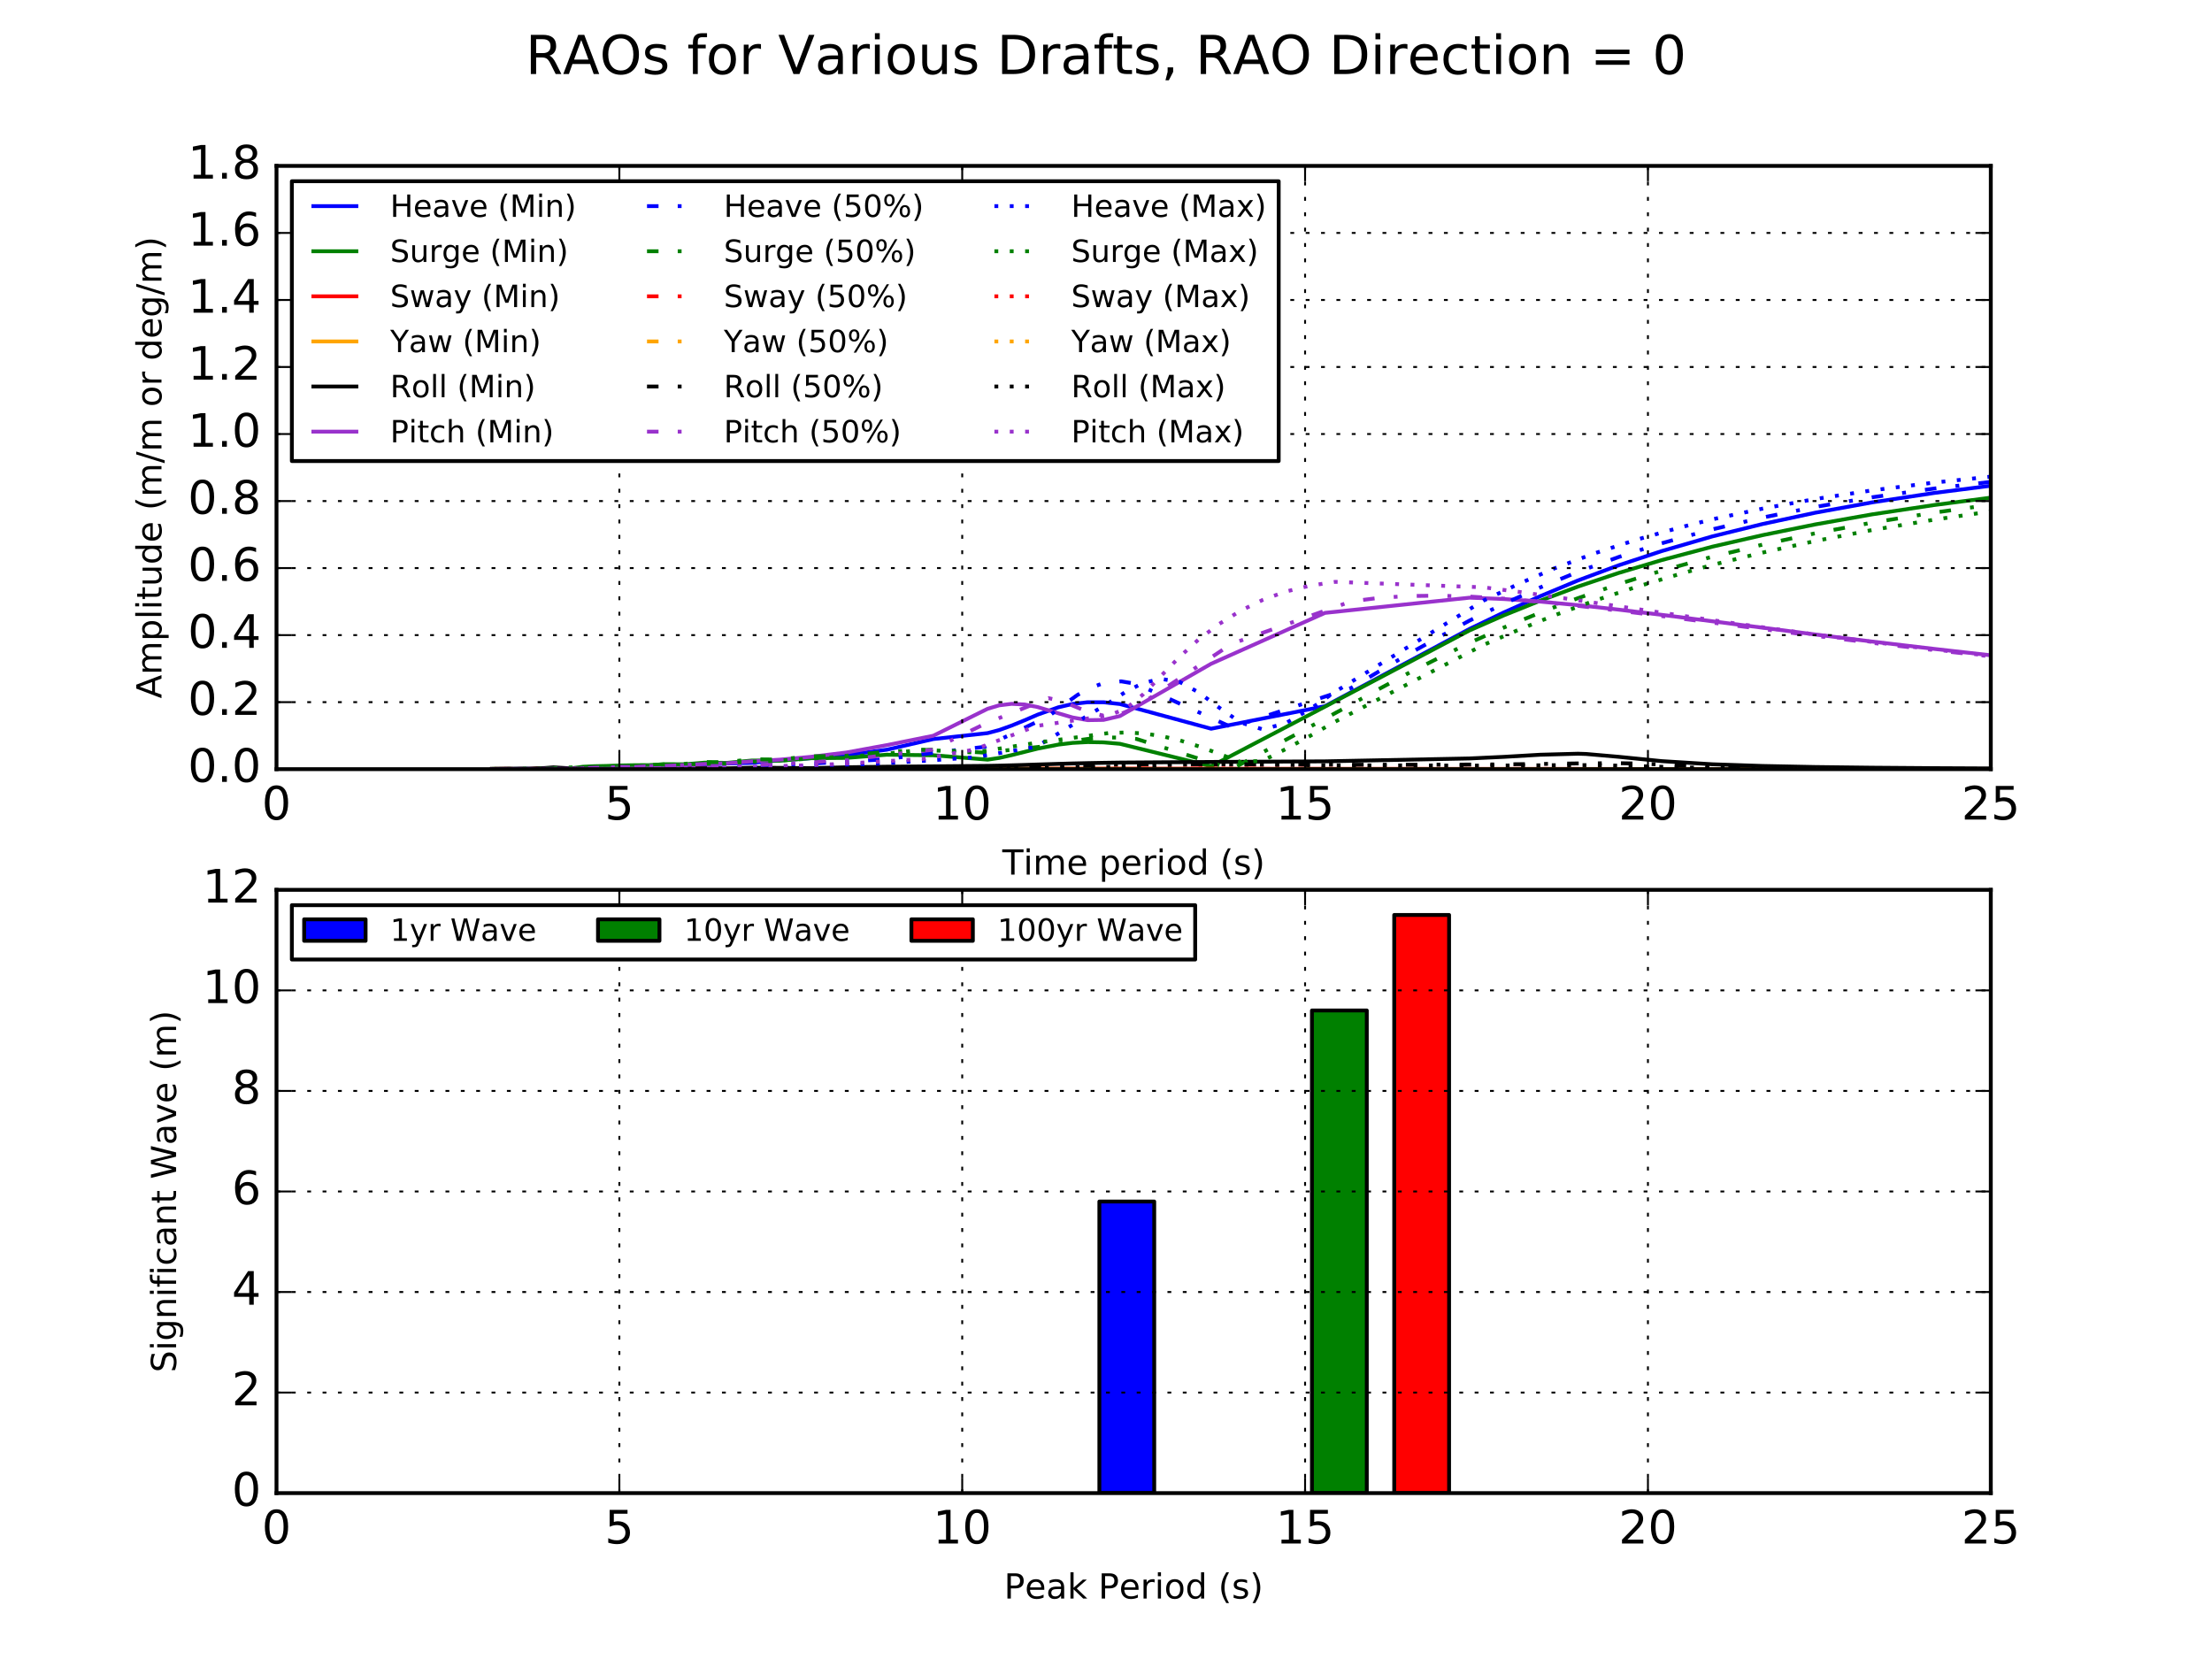 <?xml version="1.0" encoding="utf-8" standalone="no"?>
<!DOCTYPE svg PUBLIC "-//W3C//DTD SVG 1.1//EN"
  "http://www.w3.org/Graphics/SVG/1.1/DTD/svg11.dtd">
<!-- Created with matplotlib (http://matplotlib.org/) -->
<svg height="432pt" version="1.1" viewBox="0 0 576 432" width="576pt" xmlns="http://www.w3.org/2000/svg" xmlns:xlink="http://www.w3.org/1999/xlink">
 <defs>
  <style type="text/css">
*{stroke-linecap:butt;stroke-linejoin:round;stroke-miterlimit:100000;}
  </style>
 </defs>
 <g id="figure_1">
  <g id="patch_1">
   <path d="M 0 432 
L 576 432 
L 576 0 
L 0 0 
z
" style="fill:#ffffff;"/>
  </g>
  <g id="axes_1">
   <g id="patch_2">
    <path d="M 72 200.291 
L 518.4 200.291 
L 518.4 43.2 
L 72 43.2 
z
" style="fill:#ffffff;"/>
   </g>
   <g id="line2d_1">
    <path clip-path="url(#p7bc1d89295)" d="M 128.104 200.253 
L 132.443 200.29 
L 134.121 200.216 
L 135.889 200.207 
L 137.764 200.198 
L 139.746 200.244 
L 141.853 200.177 
L 144.103 200.062 
L 146.495 200.244 
L 149.049 200.17 
L 151.798 199.995 
L 154.745 200.072 
L 157.905 199.824 
L 161.334 199.897 
L 165.03 199.572 
L 169.047 199.77 
L 173.44 199.481 
L 178.243 199.301 
L 183.529 199.165 
L 189.35 198.817 
L 195.831 198.642 
L 203.063 197.983 
L 211.205 197.427 
L 220.401 196.619 
L 230.918 195.22 
L 243.025 192.449 
L 257.167 190.9 
L 260.202 190.097 
L 263.416 188.945 
L 266.809 187.558 
L 270.202 186.092 
L 275.558 184.189 
L 279.308 183.308 
L 283.236 182.863 
L 287.343 182.863 
L 291.629 183.325 
L 315.377 189.757 
L 345.018 183.892 
L 382.694 163.759 
L 391.622 159.465 
L 401.086 155.241 
L 410.907 151.148 
L 413.05 150.345 
L 421.442 147.22 
L 432.691 143.503 
L 445.905 139.671 
L 458.94 136.46 
L 472.689 133.51 
L 487.509 130.813 
L 503.58 128.378 
L 520.721 126.188 
L 577 122.317 
" style="fill:none;stroke:#0000ff;stroke-linecap:square;"/>
   </g>
   <g id="line2d_2">
    <path clip-path="url(#p7bc1d89295)" d="M 128.104 200.238 
L 132.443 200.211 
L 134.121 200.183 
L 135.889 200.184 
L 137.764 200.148 
L 139.746 200.137 
L 141.853 200.219 
L 144.103 200.157 
L 146.495 200.165 
L 149.049 200.032 
L 151.798 199.662 
L 154.745 199.521 
L 157.905 199.454 
L 161.334 199.335 
L 165.03 199.262 
L 169.047 199.237 
L 173.44 198.99 
L 178.243 199.022 
L 183.529 198.591 
L 189.35 198.648 
L 195.831 198.04 
L 203.063 198.084 
L 211.205 197.428 
L 220.401 197.352 
L 230.918 196.528 
L 243.025 196.666 
L 257.167 197.809 
L 260.202 197.362 
L 263.416 196.635 
L 266.809 195.786 
L 270.202 194.943 
L 275.558 193.897 
L 279.308 193.443 
L 283.236 193.237 
L 287.343 193.31 
L 291.629 193.687 
L 315.377 199.526 
L 345.018 184.015 
L 382.694 164.143 
L 391.622 160.224 
L 401.086 156.419 
L 410.907 152.745 
L 413.05 152.02 
L 421.442 149.21 
L 432.691 145.85 
L 445.905 142.351 
L 458.94 139.357 
L 472.689 136.556 
L 487.509 133.937 
L 503.58 131.52 
L 520.721 129.286 
L 577 125.044 
" style="fill:none;stroke:#008000;stroke-linecap:square;"/>
   </g>
   <g id="line2d_3">
    <path clip-path="url(#p7bc1d89295)" d="M 128.104 200.238 
L 132.443 200.206 
L 134.121 200.246 
L 135.889 200.217 
L 137.764 200.249 
L 139.746 200.162 
L 141.853 200.145 
L 144.103 200.047 
L 146.495 200.142 
L 149.049 200.202 
L 151.798 200.186 
L 154.745 200.102 
L 157.905 200.176 
L 161.334 200.167 
L 165.03 200.158 
L 169.047 200.126 
L 173.44 200.099 
L 178.243 200.173 
L 183.529 200.17 
L 189.35 200.183 
L 195.831 200.172 
L 203.063 200.227 
L 211.205 200.254 
L 220.401 200.211 
L 230.918 200.166 
L 243.025 200.173 
L 257.167 200.199 
L 260.202 200.196 
L 263.416 200.19 
L 266.809 200.181 
L 270.202 200.172 
L 275.558 200.159 
L 279.308 200.153 
L 283.236 200.149 
L 287.343 200.147 
L 291.629 200.148 
L 315.377 200.171 
L 345.018 200.204 
L 382.694 200.225 
L 391.622 200.226 
L 401.086 200.227 
L 410.907 200.234 
L 413.05 200.237 
L 421.442 200.252 
L 432.691 200.267 
L 445.905 200.275 
L 458.94 200.279 
L 472.689 200.28 
L 487.509 200.282 
L 503.58 200.283 
L 520.721 200.284 
L 577 200.286 
" style="fill:none;stroke:#ff0000;stroke-linecap:square;"/>
   </g>
   <g id="line2d_4">
    <path clip-path="url(#p7bc1d89295)" d="M 128.104 200.282 
L 132.443 200.283 
L 134.121 200.253 
L 135.889 200.271 
L 137.764 200.246 
L 139.746 200.229 
L 141.853 200.267 
L 144.103 200.243 
L 146.495 200.234 
L 149.049 200.257 
L 151.798 200.248 
L 154.745 200.238 
L 157.905 200.187 
L 161.334 200.209 
L 165.03 200.268 
L 169.047 200.257 
L 173.44 200.233 
L 178.243 200.182 
L 183.529 200.194 
L 189.35 200.212 
L 195.831 200.232 
L 203.063 200.254 
L 211.205 200.281 
L 220.401 200.25 
L 230.918 200.265 
L 243.025 200.252 
L 257.167 200.213 
L 260.202 200.208 
L 263.416 200.205 
L 266.809 200.205 
L 270.202 200.206 
L 275.558 200.21 
L 279.308 200.215 
L 283.236 200.22 
L 287.343 200.225 
L 291.629 200.231 
L 315.377 200.256 
L 345.018 200.273 
L 382.694 200.279 
L 391.622 200.278 
L 401.086 200.278 
L 410.907 200.278 
L 413.05 200.278 
L 421.442 200.281 
L 432.691 200.285 
L 445.905 200.287 
L 458.94 200.288 
L 472.689 200.289 
L 487.509 200.289 
L 503.58 200.289 
L 520.721 200.29 
L 577 200.29 
" style="fill:none;stroke:#ffa500;stroke-linecap:square;"/>
   </g>
   <g id="line2d_5">
    <path clip-path="url(#p7bc1d89295)" d="M 128.104 200.212 
L 132.443 200.158 
L 134.121 200.219 
L 135.889 200.172 
L 137.764 200.206 
L 139.746 200.075 
L 141.853 199.994 
L 144.103 199.814 
L 146.495 199.957 
L 149.049 200.108 
L 151.798 199.981 
L 154.745 199.956 
L 157.905 200.1 
L 161.334 200.008 
L 165.03 199.847 
L 169.047 199.786 
L 173.44 199.892 
L 178.243 200.108 
L 183.529 200.073 
L 189.35 200.08 
L 195.831 199.902 
L 203.063 199.949 
L 211.205 200.032 
L 220.401 199.797 
L 230.918 199.647 
L 243.025 199.558 
L 257.167 199.43 
L 260.202 199.369 
L 263.416 199.286 
L 266.809 199.187 
L 270.202 199.077 
L 275.558 198.909 
L 279.308 198.805 
L 283.236 198.713 
L 287.343 198.635 
L 291.629 198.572 
L 315.377 198.41 
L 345.018 198.254 
L 382.694 197.498 
L 391.622 197.082 
L 401.086 196.532 
L 410.907 196.265 
L 413.05 196.336 
L 421.442 197.068 
L 432.691 198.197 
L 445.905 199.017 
L 458.94 199.455 
L 472.689 199.729 
L 487.509 199.907 
L 503.58 200.027 
L 520.721 200.109 
L 577 200.189 
" style="fill:none;stroke:#000000;stroke-linecap:square;"/>
   </g>
   <g id="line2d_6">
    <path clip-path="url(#p7bc1d89295)" d="M 128.104 200.255 
L 132.443 200.229 
L 134.121 200.235 
L 135.889 200.219 
L 137.764 200.185 
L 139.746 200.248 
L 141.853 200.203 
L 144.103 200.165 
L 146.495 200.23 
L 149.049 200.142 
L 151.798 200.067 
L 154.745 199.917 
L 157.905 199.904 
L 161.334 199.674 
L 165.03 199.737 
L 169.047 199.487 
L 173.44 199.452 
L 178.243 199.211 
L 183.529 198.94 
L 189.35 198.748 
L 195.831 198.236 
L 203.063 197.815 
L 211.205 197.07 
L 220.401 195.948 
L 230.918 194.025 
L 243.025 191.585 
L 257.167 184.57 
L 260.202 183.665 
L 263.416 183.28 
L 266.809 183.445 
L 270.202 184.12 
L 275.558 185.735 
L 279.308 186.83 
L 283.236 187.525 
L 287.343 187.46 
L 291.629 186.46 
L 315.377 172.844 
L 345.018 159.593 
L 382.694 155.633 
L 391.622 155.988 
L 401.086 156.653 
L 410.907 157.583 
L 413.05 157.798 
L 421.442 158.743 
L 432.691 160.103 
L 445.905 161.783 
L 458.94 163.448 
L 472.689 165.218 
L 487.509 167.064 
L 503.58 168.964 
L 520.721 170.899 
L 577 175.72 
" style="fill:none;stroke:#9932cc;stroke-linecap:square;"/>
   </g>
   <g id="line2d_7">
    <path clip-path="url(#p7bc1d89295)" d="M 128.104 200.291 
L 134.05 200.289 
L 135.817 200.28 
L 137.692 200.278 
L 139.674 200.287 
L 141.763 200.265 
L 144.013 200.272 
L 146.406 200.278 
L 148.942 200.273 
L 151.673 200.261 
L 154.62 200.247 
L 157.78 200.203 
L 161.191 200.175 
L 164.869 200.099 
L 168.887 200.109 
L 173.261 199.996 
L 178.047 199.914 
L 183.296 199.818 
L 189.118 199.616 
L 195.564 199.496 
L 202.759 199.135 
L 210.848 198.855 
L 220.008 198.32 
L 230.472 197.735 
L 242.507 196.096 
L 256.452 194.466 
L 273.059 186.502 
L 276.808 183.665 
L 280.558 180.969 
L 283.772 179.188 
L 287.7 177.757 
L 291.986 177.425 
L 295.914 178.089 
L 320.734 189.373 
L 351.804 179.162 
L 358.946 174.912 
L 366.445 170.496 
L 374.481 166.028 
L 382.694 161.577 
L 391.622 157.204 
L 401.086 152.963 
L 410.907 148.905 
L 421.442 145.065 
L 425.906 143.599 
L 432.691 141.469 
L 444.655 138.135 
L 458.94 134.775 
L 472.689 132 
L 487.509 129.487 
L 503.58 127.226 
L 520.721 125.201 
L 577 121.637 
" style="fill:none;stroke:#0000ff;stroke-dasharray:3,5,1,5;stroke-dashoffset:0.0;"/>
   </g>
   <g id="line2d_8">
    <path clip-path="url(#p7bc1d89295)" d="M 128.104 200.25 
L 134.05 200.219 
L 135.817 200.203 
L 137.692 200.186 
L 139.674 200.183 
L 141.763 200.181 
L 144.013 200.17 
L 146.406 200.182 
L 148.942 200.2 
L 151.673 200.118 
L 154.62 199.934 
L 157.78 199.719 
L 161.191 199.509 
L 164.869 199.368 
L 168.887 199.265 
L 173.261 198.998 
L 178.047 198.937 
L 183.296 198.439 
L 189.118 198.477 
L 195.564 197.716 
L 202.759 197.786 
L 210.848 196.95 
L 220.008 196.834 
L 230.472 195.776 
L 242.507 195.22 
L 256.452 195.984 
L 273.059 194.224 
L 276.808 193.498 
L 280.558 192.796 
L 283.772 192.351 
L 287.7 192.041 
L 291.986 192.068 
L 295.914 192.41 
L 320.734 200.266 
L 351.804 183.465 
L 358.946 179.494 
L 366.445 175.453 
L 374.481 171.404 
L 382.694 167.372 
L 391.622 163.401 
L 401.086 159.517 
L 410.907 155.756 
L 421.442 152.116 
L 425.906 150.703 
L 432.691 148.625 
L 444.655 145.3 
L 458.94 141.827 
L 472.689 138.868 
L 487.509 136.093 
L 503.58 133.501 
L 520.721 131.101 
L 577 126.479 
" style="fill:none;stroke:#008000;stroke-dasharray:3,5,1,5;stroke-dashoffset:0.0;"/>
   </g>
   <g id="line2d_9">
    <path clip-path="url(#p7bc1d89295)" d="M 128.104 200.29 
L 134.05 200.289 
L 135.817 200.289 
L 137.692 200.288 
L 139.674 200.285 
L 141.763 200.285 
L 144.013 200.287 
L 146.406 200.287 
L 148.942 200.285 
L 151.673 200.285 
L 154.62 200.283 
L 157.78 200.284 
L 161.191 200.283 
L 164.869 200.28 
L 168.887 200.275 
L 173.261 200.271 
L 178.047 200.276 
L 183.296 200.27 
L 189.118 200.268 
L 195.564 200.262 
L 202.759 200.272 
L 210.848 200.276 
L 220.008 200.264 
L 230.472 200.237 
L 242.507 200.234 
L 256.452 200.246 
L 273.059 200.204 
L 276.808 200.189 
L 280.558 200.173 
L 283.772 200.162 
L 287.7 200.15 
L 291.986 200.142 
L 295.914 200.14 
L 320.734 200.171 
L 351.804 200.213 
L 358.946 200.219 
L 366.445 200.225 
L 374.481 200.23 
L 382.694 200.234 
L 391.622 200.238 
L 401.086 200.241 
L 410.907 200.244 
L 421.442 200.25 
L 425.906 200.255 
L 432.691 200.264 
L 444.655 200.275 
L 458.94 200.279 
L 472.689 200.28 
L 487.509 200.281 
L 503.58 200.282 
L 520.721 200.284 
L 577 200.286 
" style="fill:none;stroke:#ff0000;stroke-dasharray:3,5,1,5;stroke-dashoffset:0.0;"/>
   </g>
   <g id="line2d_10">
    <path clip-path="url(#p7bc1d89295)" d="M 128.104 200.291 
L 134.05 200.29 
L 135.817 200.29 
L 137.692 200.289 
L 139.674 200.29 
L 141.763 200.29 
L 144.013 200.289 
L 146.406 200.288 
L 148.942 200.289 
L 151.673 200.29 
L 154.62 200.288 
L 157.78 200.286 
L 161.191 200.285 
L 164.869 200.288 
L 168.887 200.287 
L 173.261 200.285 
L 178.047 200.274 
L 183.296 200.273 
L 189.118 200.272 
L 195.564 200.27 
L 202.759 200.273 
L 210.848 200.283 
L 220.008 200.269 
L 230.472 200.274 
L 242.507 200.279 
L 256.452 200.247 
L 273.059 200.224 
L 276.808 200.224 
L 280.558 200.227 
L 283.772 200.23 
L 287.7 200.235 
L 291.986 200.241 
L 295.914 200.245 
L 320.734 200.263 
L 351.804 200.276 
L 358.946 200.278 
L 366.445 200.28 
L 374.481 200.281 
L 382.694 200.282 
L 391.622 200.283 
L 401.086 200.283 
L 410.907 200.284 
L 421.442 200.284 
L 425.906 200.285 
L 432.691 200.286 
L 444.655 200.288 
L 458.94 200.289 
L 472.689 200.289 
L 487.509 200.289 
L 503.58 200.289 
L 520.721 200.289 
L 577 200.289 
" style="fill:none;stroke:#ffa500;stroke-dasharray:3,5,1,5;stroke-dashoffset:0.0;"/>
   </g>
   <g id="line2d_11">
    <path clip-path="url(#p7bc1d89295)" d="M 128.104 200.286 
L 134.05 200.278 
L 135.817 200.277 
L 137.692 200.276 
L 139.674 200.255 
L 141.763 200.251 
L 144.013 200.265 
L 146.406 200.274 
L 148.942 200.261 
L 151.673 200.255 
L 154.62 200.259 
L 157.78 200.272 
L 161.191 200.263 
L 164.869 200.236 
L 168.887 200.205 
L 173.261 200.223 
L 178.047 200.257 
L 183.296 200.245 
L 189.118 200.235 
L 195.564 200.187 
L 202.759 200.191 
L 210.848 200.172 
L 220.008 200.056 
L 230.472 200.002 
L 242.507 199.996 
L 256.452 199.916 
L 273.059 199.632 
L 276.808 199.516 
L 280.558 199.387 
L 283.772 199.283 
L 287.7 199.162 
L 291.986 199.067 
L 295.914 199.007 
L 320.734 199.013 
L 351.804 199.128 
L 358.946 199.137 
L 366.445 199.137 
L 374.481 199.124 
L 382.694 199.093 
L 391.622 199.035 
L 401.086 198.936 
L 410.907 198.794 
L 421.442 198.731 
L 425.906 198.812 
L 432.691 199.074 
L 444.655 199.582 
L 458.94 199.933 
L 472.689 200.104 
L 487.509 200.201 
L 503.58 200.257 
L 520.721 200.283 
L 577 200.268 
" style="fill:none;stroke:#000000;stroke-dasharray:3,5,1,5;stroke-dashoffset:0.0;"/>
   </g>
   <g id="line2d_12">
    <path clip-path="url(#p7bc1d89295)" d="M 128.104 200.288 
L 134.05 200.283 
L 135.817 200.281 
L 137.692 200.283 
L 139.674 200.282 
L 141.763 200.279 
L 144.013 200.271 
L 146.406 200.271 
L 148.942 200.261 
L 151.673 200.263 
L 154.62 200.249 
L 157.78 200.205 
L 161.191 200.144 
L 164.869 200.13 
L 168.887 200.026 
L 173.261 199.991 
L 178.047 199.862 
L 183.296 199.708 
L 189.118 199.57 
L 195.564 199.249 
L 202.759 199.009 
L 210.848 198.478 
L 220.008 197.943 
L 230.472 196.654 
L 242.507 195.281 
L 256.452 188.49 
L 273.059 181.795 
L 276.808 182.675 
L 280.558 184.245 
L 283.772 185.54 
L 287.7 186.425 
L 291.986 185.87 
L 295.914 184.12 
L 320.734 167.649 
L 351.804 156.613 
L 358.946 155.703 
L 366.445 155.213 
L 374.481 155.108 
L 382.694 155.348 
L 391.622 155.898 
L 401.086 156.713 
L 410.907 157.763 
L 421.442 159.008 
L 425.906 159.553 
L 432.691 160.418 
L 444.655 161.968 
L 458.94 163.803 
L 472.689 165.563 
L 487.509 167.394 
L 503.58 169.274 
L 520.721 171.184 
L 577 175.934 
" style="fill:none;stroke:#9932cc;stroke-dasharray:3,5,1,5;stroke-dashoffset:0.0;"/>
   </g>
   <g id="line2d_13">
    <path clip-path="url(#p7bc1d89295)" d="M 128.104 200.287 
L 135.496 200.288 
L 137.335 200.284 
L 139.299 200.277 
L 141.388 200.261 
L 143.603 200.238 
L 145.96 200.217 
L 148.477 200.217 
L 151.174 200.214 
L 154.066 200.215 
L 157.191 200.206 
L 160.548 200.195 
L 164.191 200.17 
L 168.137 200.159 
L 172.44 200.115 
L 177.154 200.079 
L 182.314 200.008 
L 188.028 199.936 
L 194.349 199.824 
L 201.402 199.685 
L 209.33 199.47 
L 218.276 199.209 
L 228.472 198.864 
L 240.204 198.143 
L 253.774 197.2 
L 269.844 194.472 
L 288.95 182.871 
L 293.236 180.079 
L 297.7 177.827 
L 302.342 176.78 
L 307.164 177.574 
L 312.163 180.314 
L 317.52 184.303 
L 323.055 188.143 
L 328.769 189.914 
L 334.662 188.396 
L 341.09 184.678 
L 347.697 180.122 
L 386.266 156.41 
L 395.372 152.081 
L 404.836 147.98 
L 415.014 144.157 
L 425.906 140.605 
L 437.512 137.341 
L 445.905 135.229 
L 458.94 132.454 
L 472.689 129.94 
L 487.509 127.689 
L 503.58 125.673 
L 520.721 123.875 
L 577 120.722 
" style="fill:none;stroke:#0000ff;stroke-dasharray:1,3;stroke-dashoffset:0.0;"/>
   </g>
   <g id="line2d_14">
    <path clip-path="url(#p7bc1d89295)" d="M 128.104 200.239 
L 135.496 200.224 
L 137.335 200.217 
L 139.299 200.208 
L 141.388 200.174 
L 143.603 200.065 
L 145.96 199.919 
L 148.477 199.849 
L 151.174 199.832 
L 154.066 199.834 
L 157.191 199.766 
L 160.548 199.715 
L 164.191 199.645 
L 168.137 199.555 
L 172.44 199.389 
L 177.154 199.293 
L 182.314 198.973 
L 188.028 198.864 
L 194.349 198.379 
L 201.402 198.146 
L 209.33 197.651 
L 218.276 197.102 
L 228.472 196.528 
L 240.204 195.24 
L 253.774 195.96 
L 269.844 193.426 
L 288.95 190.848 
L 293.236 190.743 
L 297.7 190.979 
L 302.342 191.649 
L 307.164 192.773 
L 312.163 194.342 
L 317.52 196.316 
L 323.055 198.446 
L 328.769 198.106 
L 334.662 195.137 
L 341.09 191.653 
L 347.697 187.907 
L 386.266 167.948 
L 395.372 164.029 
L 404.836 160.198 
L 415.014 156.489 
L 425.906 152.893 
L 437.512 149.437 
L 445.905 147.098 
L 458.94 143.904 
L 472.689 140.876 
L 487.509 138.013 
L 503.58 135.334 
L 520.721 132.838 
L 577 127.953 
" style="fill:none;stroke:#008000;stroke-dasharray:1,3;stroke-dashoffset:0.0;"/>
   </g>
   <g id="line2d_15">
    <path clip-path="url(#p7bc1d89295)" d="M 128.104 200.291 
L 135.496 200.291 
L 137.335 200.291 
L 139.299 200.29 
L 141.388 200.29 
L 143.603 200.291 
L 145.96 200.291 
L 148.477 200.29 
L 151.174 200.29 
L 154.066 200.29 
L 157.191 200.29 
L 160.548 200.29 
L 164.191 200.29 
L 168.137 200.289 
L 172.44 200.287 
L 177.154 200.288 
L 182.314 200.286 
L 188.028 200.285 
L 194.349 200.282 
L 201.402 200.283 
L 209.33 200.283 
L 218.276 200.28 
L 228.472 200.266 
L 240.204 200.257 
L 253.774 200.269 
L 269.844 200.263 
L 288.95 200.224 
L 293.236 200.212 
L 297.7 200.199 
L 302.342 200.187 
L 307.164 200.179 
L 312.163 200.176 
L 317.52 200.179 
L 323.055 200.187 
L 328.769 200.196 
L 334.662 200.205 
L 341.09 200.214 
L 347.697 200.222 
L 386.266 200.25 
L 395.372 200.254 
L 404.836 200.257 
L 415.014 200.262 
L 425.906 200.273 
L 437.512 200.282 
L 445.905 200.284 
L 458.94 200.286 
L 472.689 200.287 
L 487.509 200.288 
L 503.58 200.289 
L 520.721 200.289 
L 577 200.29 
" style="fill:none;stroke:#ff0000;stroke-dasharray:1,3;stroke-dashoffset:0.0;"/>
   </g>
   <g id="line2d_16">
    <path clip-path="url(#p7bc1d89295)" d="M 128.104 200.291 
L 135.496 200.291 
L 137.335 200.291 
L 139.299 200.291 
L 141.388 200.291 
L 143.603 200.291 
L 145.96 200.291 
L 148.477 200.291 
L 151.174 200.291 
L 154.066 200.291 
L 157.191 200.29 
L 160.548 200.29 
L 164.191 200.291 
L 168.137 200.29 
L 172.44 200.29 
L 177.154 200.288 
L 182.314 200.286 
L 188.028 200.287 
L 194.349 200.284 
L 201.402 200.284 
L 209.33 200.287 
L 218.276 200.281 
L 228.472 200.279 
L 240.204 200.29 
L 253.774 200.271 
L 269.844 200.255 
L 288.95 200.254 
L 293.236 200.258 
L 297.7 200.262 
L 302.342 200.267 
L 307.164 200.27 
L 312.163 200.272 
L 317.52 200.274 
L 323.055 200.275 
L 328.769 200.277 
L 334.662 200.278 
L 341.09 200.28 
L 347.697 200.281 
L 386.266 200.286 
L 395.372 200.286 
L 404.836 200.287 
L 415.014 200.288 
L 425.906 200.289 
L 437.512 200.291 
L 445.905 200.29 
L 458.94 200.29 
L 472.689 200.29 
L 487.509 200.29 
L 503.58 200.29 
L 520.721 200.29 
L 577 200.29 
" style="fill:none;stroke:#ffa500;stroke-dasharray:1,3;stroke-dashoffset:0.0;"/>
   </g>
   <g id="line2d_17">
    <path clip-path="url(#p7bc1d89295)" d="M 128.104 200.291 
L 135.496 200.289 
L 137.335 200.289 
L 139.299 200.285 
L 141.388 200.283 
L 143.603 200.284 
L 145.96 200.286 
L 148.477 200.283 
L 151.174 200.283 
L 154.066 200.28 
L 157.191 200.285 
L 160.548 200.281 
L 164.191 200.274 
L 168.137 200.258 
L 172.44 200.257 
L 177.154 200.275 
L 182.314 200.268 
L 188.028 200.265 
L 194.349 200.244 
L 201.402 200.232 
L 209.33 200.22 
L 218.276 200.148 
L 228.472 200.086 
L 240.204 200.104 
L 253.774 200.063 
L 269.844 199.954 
L 288.95 199.661 
L 293.236 199.537 
L 297.7 199.39 
L 302.342 199.24 
L 307.164 199.116 
L 312.163 199.046 
L 317.52 199.035 
L 323.055 199.067 
L 328.769 199.122 
L 334.662 199.183 
L 341.09 199.241 
L 347.697 199.292 
L 386.266 199.368 
L 395.372 199.325 
L 404.836 199.257 
L 415.014 199.238 
L 425.906 199.47 
L 437.512 199.819 
L 445.905 199.992 
L 458.94 200.141 
L 472.689 200.222 
L 487.509 200.266 
L 503.58 200.284 
L 520.721 200.274 
L 577 200.271 
" style="fill:none;stroke:#000000;stroke-dasharray:1,3;stroke-dashoffset:0.0;"/>
   </g>
   <g id="line2d_18">
    <path clip-path="url(#p7bc1d89295)" d="M 128.104 200.285 
L 135.496 200.287 
L 137.335 200.282 
L 139.299 200.272 
L 141.388 200.254 
L 143.603 200.225 
L 145.96 200.197 
L 148.477 200.196 
L 151.174 200.2 
L 154.066 200.196 
L 157.191 200.187 
L 160.548 200.171 
L 164.191 200.153 
L 168.137 200.116 
L 172.44 200.091 
L 177.154 200.017 
L 182.314 199.96 
L 188.028 199.845 
L 194.349 199.723 
L 201.402 199.532 
L 209.33 199.287 
L 218.276 198.954 
L 228.472 198.339 
L 240.204 197.646 
L 253.774 195.171 
L 269.844 189.045 
L 288.95 186.245 
L 293.236 184.475 
L 297.7 180.785 
L 302.342 175.989 
L 307.164 171.054 
L 312.163 166.473 
L 317.52 162.443 
L 323.055 159.028 
L 328.769 156.238 
L 334.662 154.078 
L 341.09 152.512 
L 347.697 151.512 
L 386.266 152.933 
L 395.372 154.098 
L 404.836 155.438 
L 415.014 156.928 
L 425.906 158.538 
L 437.512 160.253 
L 445.905 161.498 
L 458.94 163.333 
L 472.689 165.228 
L 487.509 167.154 
L 503.58 169.109 
L 520.721 171.079 
L 577 175.887 
" style="fill:none;stroke:#9932cc;stroke-dasharray:1,3;stroke-dashoffset:0.0;"/>
   </g>
   <g id="patch_3">
    <path d="M 72 200.291 
L 72 43.2 
" style="fill:none;stroke:#000000;stroke-linecap:square;stroke-linejoin:miter;"/>
   </g>
   <g id="patch_4">
    <path d="M 72 200.291 
L 518.4 200.291 
" style="fill:none;stroke:#000000;stroke-linecap:square;stroke-linejoin:miter;"/>
   </g>
   <g id="patch_5">
    <path d="M 518.4 200.291 
L 518.4 43.2 
" style="fill:none;stroke:#000000;stroke-linecap:square;stroke-linejoin:miter;"/>
   </g>
   <g id="patch_6">
    <path d="M 72 43.2 
L 518.4 43.2 
" style="fill:none;stroke:#000000;stroke-linecap:square;stroke-linejoin:miter;"/>
   </g>
   <g id="matplotlib.axis_1">
    <g id="xtick_1">
     <g id="line2d_19">
      <path clip-path="url(#p7bc1d89295)" d="M 72 200.291 
L 72 43.2 
" style="fill:none;stroke:#000000;stroke-dasharray:1,3;stroke-dashoffset:0.0;stroke-width:0.5;"/>
     </g>
     <g id="line2d_20">
      <defs>
       <path d="M 0 0 
L 0 -4 
" id="m49525029bf" style="stroke:#000000;stroke-width:0.5;"/>
      </defs>
      <g>
       <use style="stroke:#000000;stroke-width:0.5;" x="72.0" xlink:href="#m49525029bf" y="200.291"/>
      </g>
     </g>
     <g id="line2d_21">
      <defs>
       <path d="M 0 0 
L 0 4 
" id="mc58a3e1879" style="stroke:#000000;stroke-width:0.5;"/>
      </defs>
      <g>
       <use style="stroke:#000000;stroke-width:0.5;" x="72.0" xlink:href="#mc58a3e1879" y="43.2"/>
      </g>
     </g>
     <g id="text_1">
      <!-- 0 -->
      <defs>
       <path d="M 31.781 66.406 
Q 24.172 66.406 20.328 58.906 
Q 16.5 51.422 16.5 36.375 
Q 16.5 21.391 20.328 13.891 
Q 24.172 6.391 31.781 6.391 
Q 39.453 6.391 43.281 13.891 
Q 47.125 21.391 47.125 36.375 
Q 47.125 51.422 43.281 58.906 
Q 39.453 66.406 31.781 66.406 
M 31.781 74.219 
Q 44.047 74.219 50.516 64.516 
Q 56.984 54.828 56.984 36.375 
Q 56.984 17.969 50.516 8.266 
Q 44.047 -1.422 31.781 -1.422 
Q 19.531 -1.422 13.062 8.266 
Q 6.594 17.969 6.594 36.375 
Q 6.594 54.828 13.062 64.516 
Q 19.531 74.219 31.781 74.219 
" id="BitstreamVeraSans-Roman-30"/>
      </defs>
      <g transform="translate(68.183 213.409)scale(0.12 -0.12)">
       <use xlink:href="#BitstreamVeraSans-Roman-30"/>
      </g>
     </g>
    </g>
    <g id="xtick_2">
     <g id="line2d_22">
      <path clip-path="url(#p7bc1d89295)" d="M 161.28 200.291 
L 161.28 43.2 
" style="fill:none;stroke:#000000;stroke-dasharray:1,3;stroke-dashoffset:0.0;stroke-width:0.5;"/>
     </g>
     <g id="line2d_23">
      <g>
       <use style="stroke:#000000;stroke-width:0.5;" x="161.28" xlink:href="#m49525029bf" y="200.291"/>
      </g>
     </g>
     <g id="line2d_24">
      <g>
       <use style="stroke:#000000;stroke-width:0.5;" x="161.28" xlink:href="#mc58a3e1879" y="43.2"/>
      </g>
     </g>
     <g id="text_2">
      <!-- 5 -->
      <defs>
       <path d="M 10.797 72.906 
L 49.516 72.906 
L 49.516 64.594 
L 19.828 64.594 
L 19.828 46.734 
Q 21.969 47.469 24.109 47.828 
Q 26.266 48.188 28.422 48.188 
Q 40.625 48.188 47.75 41.5 
Q 54.891 34.812 54.891 23.391 
Q 54.891 11.625 47.562 5.094 
Q 40.234 -1.422 26.906 -1.422 
Q 22.312 -1.422 17.547 -0.641 
Q 12.797 0.141 7.719 1.703 
L 7.719 11.625 
Q 12.109 9.234 16.797 8.062 
Q 21.484 6.891 26.703 6.891 
Q 35.156 6.891 40.078 11.328 
Q 45.016 15.766 45.016 23.391 
Q 45.016 31 40.078 35.438 
Q 35.156 39.891 26.703 39.891 
Q 22.75 39.891 18.812 39.016 
Q 14.891 38.141 10.797 36.281 
z
" id="BitstreamVeraSans-Roman-35"/>
      </defs>
      <g transform="translate(157.463 213.409)scale(0.12 -0.12)">
       <use xlink:href="#BitstreamVeraSans-Roman-35"/>
      </g>
     </g>
    </g>
    <g id="xtick_3">
     <g id="line2d_25">
      <path clip-path="url(#p7bc1d89295)" d="M 250.56 200.291 
L 250.56 43.2 
" style="fill:none;stroke:#000000;stroke-dasharray:1,3;stroke-dashoffset:0.0;stroke-width:0.5;"/>
     </g>
     <g id="line2d_26">
      <g>
       <use style="stroke:#000000;stroke-width:0.5;" x="250.56" xlink:href="#m49525029bf" y="200.291"/>
      </g>
     </g>
     <g id="line2d_27">
      <g>
       <use style="stroke:#000000;stroke-width:0.5;" x="250.56" xlink:href="#mc58a3e1879" y="43.2"/>
      </g>
     </g>
     <g id="text_3">
      <!-- 10 -->
      <defs>
       <path d="M 12.406 8.297 
L 28.516 8.297 
L 28.516 63.922 
L 10.984 60.406 
L 10.984 69.391 
L 28.422 72.906 
L 38.281 72.906 
L 38.281 8.297 
L 54.391 8.297 
L 54.391 0 
L 12.406 0 
z
" id="BitstreamVeraSans-Roman-31"/>
      </defs>
      <g transform="translate(242.925 213.409)scale(0.12 -0.12)">
       <use xlink:href="#BitstreamVeraSans-Roman-31"/>
       <use x="63.623" xlink:href="#BitstreamVeraSans-Roman-30"/>
      </g>
     </g>
    </g>
    <g id="xtick_4">
     <g id="line2d_28">
      <path clip-path="url(#p7bc1d89295)" d="M 339.84 200.291 
L 339.84 43.2 
" style="fill:none;stroke:#000000;stroke-dasharray:1,3;stroke-dashoffset:0.0;stroke-width:0.5;"/>
     </g>
     <g id="line2d_29">
      <g>
       <use style="stroke:#000000;stroke-width:0.5;" x="339.84" xlink:href="#m49525029bf" y="200.291"/>
      </g>
     </g>
     <g id="line2d_30">
      <g>
       <use style="stroke:#000000;stroke-width:0.5;" x="339.84" xlink:href="#mc58a3e1879" y="43.2"/>
      </g>
     </g>
     <g id="text_4">
      <!-- 15 -->
      <g transform="translate(332.205 213.409)scale(0.12 -0.12)">
       <use xlink:href="#BitstreamVeraSans-Roman-31"/>
       <use x="63.623" xlink:href="#BitstreamVeraSans-Roman-35"/>
      </g>
     </g>
    </g>
    <g id="xtick_5">
     <g id="line2d_31">
      <path clip-path="url(#p7bc1d89295)" d="M 429.12 200.291 
L 429.12 43.2 
" style="fill:none;stroke:#000000;stroke-dasharray:1,3;stroke-dashoffset:0.0;stroke-width:0.5;"/>
     </g>
     <g id="line2d_32">
      <g>
       <use style="stroke:#000000;stroke-width:0.5;" x="429.12" xlink:href="#m49525029bf" y="200.291"/>
      </g>
     </g>
     <g id="line2d_33">
      <g>
       <use style="stroke:#000000;stroke-width:0.5;" x="429.12" xlink:href="#mc58a3e1879" y="43.2"/>
      </g>
     </g>
     <g id="text_5">
      <!-- 20 -->
      <defs>
       <path d="M 19.188 8.297 
L 53.609 8.297 
L 53.609 0 
L 7.328 0 
L 7.328 8.297 
Q 12.938 14.109 22.625 23.891 
Q 32.328 33.688 34.812 36.531 
Q 39.547 41.844 41.422 45.531 
Q 43.312 49.219 43.312 52.781 
Q 43.312 58.594 39.234 62.25 
Q 35.156 65.922 28.609 65.922 
Q 23.969 65.922 18.812 64.312 
Q 13.672 62.703 7.812 59.422 
L 7.812 69.391 
Q 13.766 71.781 18.938 73 
Q 24.125 74.219 28.422 74.219 
Q 39.75 74.219 46.484 68.547 
Q 53.219 62.891 53.219 53.422 
Q 53.219 48.922 51.531 44.891 
Q 49.859 40.875 45.406 35.406 
Q 44.188 33.984 37.641 27.219 
Q 31.109 20.453 19.188 8.297 
" id="BitstreamVeraSans-Roman-32"/>
      </defs>
      <g transform="translate(421.485 213.409)scale(0.12 -0.12)">
       <use xlink:href="#BitstreamVeraSans-Roman-32"/>
       <use x="63.623" xlink:href="#BitstreamVeraSans-Roman-30"/>
      </g>
     </g>
    </g>
    <g id="xtick_6">
     <g id="line2d_34">
      <path clip-path="url(#p7bc1d89295)" d="M 518.4 200.291 
L 518.4 43.2 
" style="fill:none;stroke:#000000;stroke-dasharray:1,3;stroke-dashoffset:0.0;stroke-width:0.5;"/>
     </g>
     <g id="line2d_35">
      <g>
       <use style="stroke:#000000;stroke-width:0.5;" x="518.4" xlink:href="#m49525029bf" y="200.291"/>
      </g>
     </g>
     <g id="line2d_36">
      <g>
       <use style="stroke:#000000;stroke-width:0.5;" x="518.4" xlink:href="#mc58a3e1879" y="43.2"/>
      </g>
     </g>
     <g id="text_6">
      <!-- 25 -->
      <g transform="translate(510.765 213.409)scale(0.12 -0.12)">
       <use xlink:href="#BitstreamVeraSans-Roman-32"/>
       <use x="63.623" xlink:href="#BitstreamVeraSans-Roman-35"/>
      </g>
     </g>
    </g>
    <g id="text_7">
     <!-- Time period (s) -->
     <defs>
      <path d="M 45.406 46.391 
L 45.406 75.984 
L 54.391 75.984 
L 54.391 0 
L 45.406 0 
L 45.406 8.203 
Q 42.578 3.328 38.25 0.953 
Q 33.938 -1.422 27.875 -1.422 
Q 17.969 -1.422 11.734 6.484 
Q 5.516 14.406 5.516 27.297 
Q 5.516 40.188 11.734 48.094 
Q 17.969 56 27.875 56 
Q 33.938 56 38.25 53.625 
Q 42.578 51.266 45.406 46.391 
M 14.797 27.297 
Q 14.797 17.391 18.875 11.75 
Q 22.953 6.109 30.078 6.109 
Q 37.203 6.109 41.297 11.75 
Q 45.406 17.391 45.406 27.297 
Q 45.406 37.203 41.297 42.844 
Q 37.203 48.484 30.078 48.484 
Q 22.953 48.484 18.875 42.844 
Q 14.797 37.203 14.797 27.297 
" id="BitstreamVeraSans-Roman-64"/>
      <path id="BitstreamVeraSans-Roman-20"/>
      <path d="M 30.609 48.391 
Q 23.391 48.391 19.188 42.75 
Q 14.984 37.109 14.984 27.297 
Q 14.984 17.484 19.156 11.844 
Q 23.344 6.203 30.609 6.203 
Q 37.797 6.203 41.984 11.859 
Q 46.188 17.531 46.188 27.297 
Q 46.188 37.016 41.984 42.703 
Q 37.797 48.391 30.609 48.391 
M 30.609 56 
Q 42.328 56 49.016 48.375 
Q 55.719 40.766 55.719 27.297 
Q 55.719 13.875 49.016 6.219 
Q 42.328 -1.422 30.609 -1.422 
Q 18.844 -1.422 12.172 6.219 
Q 5.516 13.875 5.516 27.297 
Q 5.516 40.766 12.172 48.375 
Q 18.844 56 30.609 56 
" id="BitstreamVeraSans-Roman-6f"/>
      <path d="M 44.281 53.078 
L 44.281 44.578 
Q 40.484 46.531 36.375 47.5 
Q 32.281 48.484 27.875 48.484 
Q 21.188 48.484 17.844 46.438 
Q 14.5 44.391 14.5 40.281 
Q 14.5 37.156 16.891 35.375 
Q 19.281 33.594 26.516 31.984 
L 29.594 31.297 
Q 39.156 29.25 43.188 25.516 
Q 47.219 21.781 47.219 15.094 
Q 47.219 7.469 41.188 3.016 
Q 35.156 -1.422 24.609 -1.422 
Q 20.219 -1.422 15.453 -0.562 
Q 10.688 0.297 5.422 2 
L 5.422 11.281 
Q 10.406 8.688 15.234 7.391 
Q 20.062 6.109 24.812 6.109 
Q 31.156 6.109 34.562 8.281 
Q 37.984 10.453 37.984 14.406 
Q 37.984 18.062 35.516 20.016 
Q 33.062 21.969 24.703 23.781 
L 21.578 24.516 
Q 13.234 26.266 9.516 29.906 
Q 5.812 33.547 5.812 39.891 
Q 5.812 47.609 11.281 51.797 
Q 16.75 56 26.812 56 
Q 31.781 56 36.172 55.266 
Q 40.578 54.547 44.281 53.078 
" id="BitstreamVeraSans-Roman-73"/>
      <path d="M 18.109 8.203 
L 18.109 -20.797 
L 9.078 -20.797 
L 9.078 54.688 
L 18.109 54.688 
L 18.109 46.391 
Q 20.953 51.266 25.266 53.625 
Q 29.594 56 35.594 56 
Q 45.562 56 51.781 48.094 
Q 58.016 40.188 58.016 27.297 
Q 58.016 14.406 51.781 6.484 
Q 45.562 -1.422 35.594 -1.422 
Q 29.594 -1.422 25.266 0.953 
Q 20.953 3.328 18.109 8.203 
M 48.688 27.297 
Q 48.688 37.203 44.609 42.844 
Q 40.531 48.484 33.406 48.484 
Q 26.266 48.484 22.188 42.844 
Q 18.109 37.203 18.109 27.297 
Q 18.109 17.391 22.188 11.75 
Q 26.266 6.109 33.406 6.109 
Q 40.531 6.109 44.609 11.75 
Q 48.688 17.391 48.688 27.297 
" id="BitstreamVeraSans-Roman-70"/>
      <path d="M 31 75.875 
Q 24.469 64.656 21.281 53.656 
Q 18.109 42.672 18.109 31.391 
Q 18.109 20.125 21.312 9.062 
Q 24.516 -2 31 -13.188 
L 23.188 -13.188 
Q 15.875 -1.703 12.234 9.375 
Q 8.594 20.453 8.594 31.391 
Q 8.594 42.281 12.203 53.312 
Q 15.828 64.359 23.188 75.875 
z
" id="BitstreamVeraSans-Roman-28"/>
      <path d="M 41.109 46.297 
Q 39.594 47.172 37.812 47.578 
Q 36.031 48 33.891 48 
Q 26.266 48 22.188 43.047 
Q 18.109 38.094 18.109 28.812 
L 18.109 0 
L 9.078 0 
L 9.078 54.688 
L 18.109 54.688 
L 18.109 46.188 
Q 20.953 51.172 25.484 53.578 
Q 30.031 56 36.531 56 
Q 37.453 56 38.578 55.875 
Q 39.703 55.766 41.062 55.516 
z
" id="BitstreamVeraSans-Roman-72"/>
      <path d="M 8.016 75.875 
L 15.828 75.875 
Q 23.141 64.359 26.781 53.312 
Q 30.422 42.281 30.422 31.391 
Q 30.422 20.453 26.781 9.375 
Q 23.141 -1.703 15.828 -13.188 
L 8.016 -13.188 
Q 14.5 -2 17.703 9.062 
Q 20.906 20.125 20.906 31.391 
Q 20.906 42.672 17.703 53.656 
Q 14.5 64.656 8.016 75.875 
" id="BitstreamVeraSans-Roman-29"/>
      <path d="M -0.297 72.906 
L 61.375 72.906 
L 61.375 64.594 
L 35.5 64.594 
L 35.5 0 
L 25.594 0 
L 25.594 64.594 
L -0.297 64.594 
z
" id="BitstreamVeraSans-Roman-54"/>
      <path d="M 52 44.188 
Q 55.375 50.25 60.062 53.125 
Q 64.75 56 71.094 56 
Q 79.641 56 84.281 50.016 
Q 88.922 44.047 88.922 33.016 
L 88.922 0 
L 79.891 0 
L 79.891 32.719 
Q 79.891 40.578 77.094 44.375 
Q 74.312 48.188 68.609 48.188 
Q 61.625 48.188 57.562 43.547 
Q 53.516 38.922 53.516 30.906 
L 53.516 0 
L 44.484 0 
L 44.484 32.719 
Q 44.484 40.625 41.703 44.406 
Q 38.922 48.188 33.109 48.188 
Q 26.219 48.188 22.156 43.531 
Q 18.109 38.875 18.109 30.906 
L 18.109 0 
L 9.078 0 
L 9.078 54.688 
L 18.109 54.688 
L 18.109 46.188 
Q 21.188 51.219 25.484 53.609 
Q 29.781 56 35.688 56 
Q 41.656 56 45.828 52.969 
Q 50 49.953 52 44.188 
" id="BitstreamVeraSans-Roman-6d"/>
      <path d="M 56.203 29.594 
L 56.203 25.203 
L 14.891 25.203 
Q 15.484 15.922 20.484 11.062 
Q 25.484 6.203 34.422 6.203 
Q 39.594 6.203 44.453 7.469 
Q 49.312 8.734 54.109 11.281 
L 54.109 2.781 
Q 49.266 0.734 44.188 -0.344 
Q 39.109 -1.422 33.891 -1.422 
Q 20.797 -1.422 13.156 6.188 
Q 5.516 13.812 5.516 26.812 
Q 5.516 40.234 12.766 48.109 
Q 20.016 56 32.328 56 
Q 43.359 56 49.781 48.891 
Q 56.203 41.797 56.203 29.594 
M 47.219 32.234 
Q 47.125 39.594 43.094 43.984 
Q 39.062 48.391 32.422 48.391 
Q 24.906 48.391 20.391 44.141 
Q 15.875 39.891 15.188 32.172 
z
" id="BitstreamVeraSans-Roman-65"/>
      <path d="M 9.422 54.688 
L 18.406 54.688 
L 18.406 0 
L 9.422 0 
z
M 9.422 75.984 
L 18.406 75.984 
L 18.406 64.594 
L 9.422 64.594 
z
" id="BitstreamVeraSans-Roman-69"/>
     </defs>
     <g transform="translate(260.999 227.743)scale(0.09 -0.09)">
      <use xlink:href="#BitstreamVeraSans-Roman-54"/>
      <use x="61.037" xlink:href="#BitstreamVeraSans-Roman-69"/>
      <use x="88.82" xlink:href="#BitstreamVeraSans-Roman-6d"/>
      <use x="186.232" xlink:href="#BitstreamVeraSans-Roman-65"/>
      <use x="247.756" xlink:href="#BitstreamVeraSans-Roman-20"/>
      <use x="279.543" xlink:href="#BitstreamVeraSans-Roman-70"/>
      <use x="343.02" xlink:href="#BitstreamVeraSans-Roman-65"/>
      <use x="404.543" xlink:href="#BitstreamVeraSans-Roman-72"/>
      <use x="445.656" xlink:href="#BitstreamVeraSans-Roman-69"/>
      <use x="473.439" xlink:href="#BitstreamVeraSans-Roman-6f"/>
      <use x="534.621" xlink:href="#BitstreamVeraSans-Roman-64"/>
      <use x="598.098" xlink:href="#BitstreamVeraSans-Roman-20"/>
      <use x="629.885" xlink:href="#BitstreamVeraSans-Roman-28"/>
      <use x="668.898" xlink:href="#BitstreamVeraSans-Roman-73"/>
      <use x="720.998" xlink:href="#BitstreamVeraSans-Roman-29"/>
     </g>
    </g>
   </g>
   <g id="matplotlib.axis_2">
    <g id="ytick_1">
     <g id="line2d_37">
      <path clip-path="url(#p7bc1d89295)" d="M 72 200.291 
L 518.4 200.291 
" style="fill:none;stroke:#000000;stroke-dasharray:1,3;stroke-dashoffset:0.0;stroke-width:0.5;"/>
     </g>
     <g id="line2d_38">
      <defs>
       <path d="M 0 0 
L 4 0 
" id="mbddede93da" style="stroke:#000000;stroke-width:0.5;"/>
      </defs>
      <g>
       <use style="stroke:#000000;stroke-width:0.5;" x="72.0" xlink:href="#mbddede93da" y="200.291"/>
      </g>
     </g>
     <g id="line2d_39">
      <defs>
       <path d="M 0 0 
L -4 0 
" id="md0d5e1e9ec" style="stroke:#000000;stroke-width:0.5;"/>
      </defs>
      <g>
       <use style="stroke:#000000;stroke-width:0.5;" x="518.4" xlink:href="#md0d5e1e9ec" y="200.291"/>
      </g>
     </g>
     <g id="text_8">
      <!-- 0.0 -->
      <defs>
       <path d="M 10.688 12.406 
L 21 12.406 
L 21 0 
L 10.688 0 
z
" id="BitstreamVeraSans-Roman-2e"/>
      </defs>
      <g transform="translate(48.916 203.602)scale(0.12 -0.12)">
       <use xlink:href="#BitstreamVeraSans-Roman-30"/>
       <use x="63.623" xlink:href="#BitstreamVeraSans-Roman-2e"/>
       <use x="95.41" xlink:href="#BitstreamVeraSans-Roman-30"/>
      </g>
     </g>
    </g>
    <g id="ytick_2">
     <g id="line2d_40">
      <path clip-path="url(#p7bc1d89295)" d="M 72 182.836 
L 518.4 182.836 
" style="fill:none;stroke:#000000;stroke-dasharray:1,3;stroke-dashoffset:0.0;stroke-width:0.5;"/>
     </g>
     <g id="line2d_41">
      <g>
       <use style="stroke:#000000;stroke-width:0.5;" x="72.0" xlink:href="#mbddede93da" y="182.836"/>
      </g>
     </g>
     <g id="line2d_42">
      <g>
       <use style="stroke:#000000;stroke-width:0.5;" x="518.4" xlink:href="#md0d5e1e9ec" y="182.836"/>
      </g>
     </g>
     <g id="text_9">
      <!-- 0.2 -->
      <g transform="translate(48.916 186.148)scale(0.12 -0.12)">
       <use xlink:href="#BitstreamVeraSans-Roman-30"/>
       <use x="63.623" xlink:href="#BitstreamVeraSans-Roman-2e"/>
       <use x="95.41" xlink:href="#BitstreamVeraSans-Roman-32"/>
      </g>
     </g>
    </g>
    <g id="ytick_3">
     <g id="line2d_43">
      <path clip-path="url(#p7bc1d89295)" d="M 72 165.382 
L 518.4 165.382 
" style="fill:none;stroke:#000000;stroke-dasharray:1,3;stroke-dashoffset:0.0;stroke-width:0.5;"/>
     </g>
     <g id="line2d_44">
      <g>
       <use style="stroke:#000000;stroke-width:0.5;" x="72.0" xlink:href="#mbddede93da" y="165.382"/>
      </g>
     </g>
     <g id="line2d_45">
      <g>
       <use style="stroke:#000000;stroke-width:0.5;" x="518.4" xlink:href="#md0d5e1e9ec" y="165.382"/>
      </g>
     </g>
     <g id="text_10">
      <!-- 0.4 -->
      <defs>
       <path d="M 37.797 64.312 
L 12.891 25.391 
L 37.797 25.391 
z
M 35.203 72.906 
L 47.609 72.906 
L 47.609 25.391 
L 58.016 25.391 
L 58.016 17.188 
L 47.609 17.188 
L 47.609 0 
L 37.797 0 
L 37.797 17.188 
L 4.891 17.188 
L 4.891 26.703 
z
" id="BitstreamVeraSans-Roman-34"/>
      </defs>
      <g transform="translate(48.916 168.693)scale(0.12 -0.12)">
       <use xlink:href="#BitstreamVeraSans-Roman-30"/>
       <use x="63.623" xlink:href="#BitstreamVeraSans-Roman-2e"/>
       <use x="95.41" xlink:href="#BitstreamVeraSans-Roman-34"/>
      </g>
     </g>
    </g>
    <g id="ytick_4">
     <g id="line2d_46">
      <path clip-path="url(#p7bc1d89295)" d="M 72 147.927 
L 518.4 147.927 
" style="fill:none;stroke:#000000;stroke-dasharray:1,3;stroke-dashoffset:0.0;stroke-width:0.5;"/>
     </g>
     <g id="line2d_47">
      <g>
       <use style="stroke:#000000;stroke-width:0.5;" x="72.0" xlink:href="#mbddede93da" y="147.927"/>
      </g>
     </g>
     <g id="line2d_48">
      <g>
       <use style="stroke:#000000;stroke-width:0.5;" x="518.4" xlink:href="#md0d5e1e9ec" y="147.927"/>
      </g>
     </g>
     <g id="text_11">
      <!-- 0.6 -->
      <defs>
       <path d="M 33.016 40.375 
Q 26.375 40.375 22.484 35.828 
Q 18.609 31.297 18.609 23.391 
Q 18.609 15.531 22.484 10.953 
Q 26.375 6.391 33.016 6.391 
Q 39.656 6.391 43.531 10.953 
Q 47.406 15.531 47.406 23.391 
Q 47.406 31.297 43.531 35.828 
Q 39.656 40.375 33.016 40.375 
M 52.594 71.297 
L 52.594 62.312 
Q 48.875 64.062 45.094 64.984 
Q 41.312 65.922 37.594 65.922 
Q 27.828 65.922 22.672 59.328 
Q 17.531 52.734 16.797 39.406 
Q 19.672 43.656 24.016 45.922 
Q 28.375 48.188 33.594 48.188 
Q 44.578 48.188 50.953 41.516 
Q 57.328 34.859 57.328 23.391 
Q 57.328 12.156 50.688 5.359 
Q 44.047 -1.422 33.016 -1.422 
Q 20.359 -1.422 13.672 8.266 
Q 6.984 17.969 6.984 36.375 
Q 6.984 53.656 15.188 63.938 
Q 23.391 74.219 37.203 74.219 
Q 40.922 74.219 44.703 73.484 
Q 48.484 72.75 52.594 71.297 
" id="BitstreamVeraSans-Roman-36"/>
      </defs>
      <g transform="translate(48.916 151.239)scale(0.12 -0.12)">
       <use xlink:href="#BitstreamVeraSans-Roman-30"/>
       <use x="63.623" xlink:href="#BitstreamVeraSans-Roman-2e"/>
       <use x="95.41" xlink:href="#BitstreamVeraSans-Roman-36"/>
      </g>
     </g>
    </g>
    <g id="ytick_5">
     <g id="line2d_49">
      <path clip-path="url(#p7bc1d89295)" d="M 72 130.473 
L 518.4 130.473 
" style="fill:none;stroke:#000000;stroke-dasharray:1,3;stroke-dashoffset:0.0;stroke-width:0.5;"/>
     </g>
     <g id="line2d_50">
      <g>
       <use style="stroke:#000000;stroke-width:0.5;" x="72.0" xlink:href="#mbddede93da" y="130.473"/>
      </g>
     </g>
     <g id="line2d_51">
      <g>
       <use style="stroke:#000000;stroke-width:0.5;" x="518.4" xlink:href="#md0d5e1e9ec" y="130.473"/>
      </g>
     </g>
     <g id="text_12">
      <!-- 0.8 -->
      <defs>
       <path d="M 31.781 34.625 
Q 24.75 34.625 20.719 30.859 
Q 16.703 27.094 16.703 20.516 
Q 16.703 13.922 20.719 10.156 
Q 24.75 6.391 31.781 6.391 
Q 38.812 6.391 42.859 10.172 
Q 46.922 13.969 46.922 20.516 
Q 46.922 27.094 42.891 30.859 
Q 38.875 34.625 31.781 34.625 
M 21.922 38.812 
Q 15.578 40.375 12.031 44.719 
Q 8.5 49.078 8.5 55.328 
Q 8.5 64.062 14.719 69.141 
Q 20.953 74.219 31.781 74.219 
Q 42.672 74.219 48.875 69.141 
Q 55.078 64.062 55.078 55.328 
Q 55.078 49.078 51.531 44.719 
Q 48 40.375 41.703 38.812 
Q 48.828 37.156 52.797 32.312 
Q 56.781 27.484 56.781 20.516 
Q 56.781 9.906 50.312 4.234 
Q 43.844 -1.422 31.781 -1.422 
Q 19.734 -1.422 13.25 4.234 
Q 6.781 9.906 6.781 20.516 
Q 6.781 27.484 10.781 32.312 
Q 14.797 37.156 21.922 38.812 
M 18.312 54.391 
Q 18.312 48.734 21.844 45.562 
Q 25.391 42.391 31.781 42.391 
Q 38.141 42.391 41.719 45.562 
Q 45.312 48.734 45.312 54.391 
Q 45.312 60.062 41.719 63.234 
Q 38.141 66.406 31.781 66.406 
Q 25.391 66.406 21.844 63.234 
Q 18.312 60.062 18.312 54.391 
" id="BitstreamVeraSans-Roman-38"/>
      </defs>
      <g transform="translate(48.916 133.784)scale(0.12 -0.12)">
       <use xlink:href="#BitstreamVeraSans-Roman-30"/>
       <use x="63.623" xlink:href="#BitstreamVeraSans-Roman-2e"/>
       <use x="95.41" xlink:href="#BitstreamVeraSans-Roman-38"/>
      </g>
     </g>
    </g>
    <g id="ytick_6">
     <g id="line2d_52">
      <path clip-path="url(#p7bc1d89295)" d="M 72 113.018 
L 518.4 113.018 
" style="fill:none;stroke:#000000;stroke-dasharray:1,3;stroke-dashoffset:0.0;stroke-width:0.5;"/>
     </g>
     <g id="line2d_53">
      <g>
       <use style="stroke:#000000;stroke-width:0.5;" x="72.0" xlink:href="#mbddede93da" y="113.018"/>
      </g>
     </g>
     <g id="line2d_54">
      <g>
       <use style="stroke:#000000;stroke-width:0.5;" x="518.4" xlink:href="#md0d5e1e9ec" y="113.018"/>
      </g>
     </g>
     <g id="text_13">
      <!-- 1.0 -->
      <g transform="translate(48.916 116.329)scale(0.12 -0.12)">
       <use xlink:href="#BitstreamVeraSans-Roman-31"/>
       <use x="63.623" xlink:href="#BitstreamVeraSans-Roman-2e"/>
       <use x="95.41" xlink:href="#BitstreamVeraSans-Roman-30"/>
      </g>
     </g>
    </g>
    <g id="ytick_7">
     <g id="line2d_55">
      <path clip-path="url(#p7bc1d89295)" d="M 72 95.564 
L 518.4 95.564 
" style="fill:none;stroke:#000000;stroke-dasharray:1,3;stroke-dashoffset:0.0;stroke-width:0.5;"/>
     </g>
     <g id="line2d_56">
      <g>
       <use style="stroke:#000000;stroke-width:0.5;" x="72.0" xlink:href="#mbddede93da" y="95.564"/>
      </g>
     </g>
     <g id="line2d_57">
      <g>
       <use style="stroke:#000000;stroke-width:0.5;" x="518.4" xlink:href="#md0d5e1e9ec" y="95.564"/>
      </g>
     </g>
     <g id="text_14">
      <!-- 1.2 -->
      <g transform="translate(48.916 98.875)scale(0.12 -0.12)">
       <use xlink:href="#BitstreamVeraSans-Roman-31"/>
       <use x="63.623" xlink:href="#BitstreamVeraSans-Roman-2e"/>
       <use x="95.41" xlink:href="#BitstreamVeraSans-Roman-32"/>
      </g>
     </g>
    </g>
    <g id="ytick_8">
     <g id="line2d_58">
      <path clip-path="url(#p7bc1d89295)" d="M 72 78.109 
L 518.4 78.109 
" style="fill:none;stroke:#000000;stroke-dasharray:1,3;stroke-dashoffset:0.0;stroke-width:0.5;"/>
     </g>
     <g id="line2d_59">
      <g>
       <use style="stroke:#000000;stroke-width:0.5;" x="72.0" xlink:href="#mbddede93da" y="78.109"/>
      </g>
     </g>
     <g id="line2d_60">
      <g>
       <use style="stroke:#000000;stroke-width:0.5;" x="518.4" xlink:href="#md0d5e1e9ec" y="78.109"/>
      </g>
     </g>
     <g id="text_15">
      <!-- 1.4 -->
      <g transform="translate(48.916 81.42)scale(0.12 -0.12)">
       <use xlink:href="#BitstreamVeraSans-Roman-31"/>
       <use x="63.623" xlink:href="#BitstreamVeraSans-Roman-2e"/>
       <use x="95.41" xlink:href="#BitstreamVeraSans-Roman-34"/>
      </g>
     </g>
    </g>
    <g id="ytick_9">
     <g id="line2d_61">
      <path clip-path="url(#p7bc1d89295)" d="M 72 60.655 
L 518.4 60.655 
" style="fill:none;stroke:#000000;stroke-dasharray:1,3;stroke-dashoffset:0.0;stroke-width:0.5;"/>
     </g>
     <g id="line2d_62">
      <g>
       <use style="stroke:#000000;stroke-width:0.5;" x="72.0" xlink:href="#mbddede93da" y="60.655"/>
      </g>
     </g>
     <g id="line2d_63">
      <g>
       <use style="stroke:#000000;stroke-width:0.5;" x="518.4" xlink:href="#md0d5e1e9ec" y="60.655"/>
      </g>
     </g>
     <g id="text_16">
      <!-- 1.6 -->
      <g transform="translate(48.916 63.966)scale(0.12 -0.12)">
       <use xlink:href="#BitstreamVeraSans-Roman-31"/>
       <use x="63.623" xlink:href="#BitstreamVeraSans-Roman-2e"/>
       <use x="95.41" xlink:href="#BitstreamVeraSans-Roman-36"/>
      </g>
     </g>
    </g>
    <g id="ytick_10">
     <g id="line2d_64">
      <path clip-path="url(#p7bc1d89295)" d="M 72 43.2 
L 518.4 43.2 
" style="fill:none;stroke:#000000;stroke-dasharray:1,3;stroke-dashoffset:0.0;stroke-width:0.5;"/>
     </g>
     <g id="line2d_65">
      <g>
       <use style="stroke:#000000;stroke-width:0.5;" x="72.0" xlink:href="#mbddede93da" y="43.2"/>
      </g>
     </g>
     <g id="line2d_66">
      <g>
       <use style="stroke:#000000;stroke-width:0.5;" x="518.4" xlink:href="#md0d5e1e9ec" y="43.2"/>
      </g>
     </g>
     <g id="text_17">
      <!-- 1.8 -->
      <g transform="translate(48.916 46.511)scale(0.12 -0.12)">
       <use xlink:href="#BitstreamVeraSans-Roman-31"/>
       <use x="63.623" xlink:href="#BitstreamVeraSans-Roman-2e"/>
       <use x="95.41" xlink:href="#BitstreamVeraSans-Roman-38"/>
      </g>
     </g>
    </g>
    <g id="text_18">
     <!-- Amplitude (m/m or deg/m) -->
     <defs>
      <path d="M 8.5 21.578 
L 8.5 54.688 
L 17.484 54.688 
L 17.484 21.922 
Q 17.484 14.156 20.5 10.266 
Q 23.531 6.391 29.594 6.391 
Q 36.859 6.391 41.078 11.031 
Q 45.312 15.672 45.312 23.688 
L 45.312 54.688 
L 54.297 54.688 
L 54.297 0 
L 45.312 0 
L 45.312 8.406 
Q 42.047 3.422 37.719 1 
Q 33.406 -1.422 27.688 -1.422 
Q 18.266 -1.422 13.375 4.438 
Q 8.5 10.297 8.5 21.578 
" id="BitstreamVeraSans-Roman-75"/>
      <path d="M 45.406 27.984 
Q 45.406 37.75 41.375 43.109 
Q 37.359 48.484 30.078 48.484 
Q 22.859 48.484 18.828 43.109 
Q 14.797 37.75 14.797 27.984 
Q 14.797 18.266 18.828 12.891 
Q 22.859 7.516 30.078 7.516 
Q 37.359 7.516 41.375 12.891 
Q 45.406 18.266 45.406 27.984 
M 54.391 6.781 
Q 54.391 -7.172 48.188 -13.984 
Q 42 -20.797 29.203 -20.797 
Q 24.469 -20.797 20.266 -20.094 
Q 16.062 -19.391 12.109 -17.922 
L 12.109 -9.188 
Q 16.062 -11.328 19.922 -12.344 
Q 23.781 -13.375 27.781 -13.375 
Q 36.625 -13.375 41.016 -8.766 
Q 45.406 -4.156 45.406 5.172 
L 45.406 9.625 
Q 42.625 4.781 38.281 2.391 
Q 33.938 0 27.875 0 
Q 17.828 0 11.672 7.656 
Q 5.516 15.328 5.516 27.984 
Q 5.516 40.672 11.672 48.328 
Q 17.828 56 27.875 56 
Q 33.938 56 38.281 53.609 
Q 42.625 51.219 45.406 46.391 
L 45.406 54.688 
L 54.391 54.688 
z
" id="BitstreamVeraSans-Roman-67"/>
      <path d="M 25.391 72.906 
L 33.688 72.906 
L 8.297 -9.281 
L 0 -9.281 
z
" id="BitstreamVeraSans-Roman-2f"/>
      <path d="M 9.422 75.984 
L 18.406 75.984 
L 18.406 0 
L 9.422 0 
z
" id="BitstreamVeraSans-Roman-6c"/>
      <path d="M 34.188 63.188 
L 20.797 26.906 
L 47.609 26.906 
z
M 28.609 72.906 
L 39.797 72.906 
L 67.578 0 
L 57.328 0 
L 50.688 18.703 
L 17.828 18.703 
L 11.188 0 
L 0.781 0 
z
" id="BitstreamVeraSans-Roman-41"/>
      <path d="M 18.312 70.219 
L 18.312 54.688 
L 36.812 54.688 
L 36.812 47.703 
L 18.312 47.703 
L 18.312 18.016 
Q 18.312 11.328 20.141 9.422 
Q 21.969 7.516 27.594 7.516 
L 36.812 7.516 
L 36.812 0 
L 27.594 0 
Q 17.188 0 13.234 3.875 
Q 9.281 7.766 9.281 18.016 
L 9.281 47.703 
L 2.688 47.703 
L 2.688 54.688 
L 9.281 54.688 
L 9.281 70.219 
z
" id="BitstreamVeraSans-Roman-74"/>
     </defs>
     <g transform="translate(42.045 181.875)rotate(-90.0)scale(0.09 -0.09)">
      <use xlink:href="#BitstreamVeraSans-Roman-41"/>
      <use x="68.408" xlink:href="#BitstreamVeraSans-Roman-6d"/>
      <use x="165.82" xlink:href="#BitstreamVeraSans-Roman-70"/>
      <use x="229.297" xlink:href="#BitstreamVeraSans-Roman-6c"/>
      <use x="257.08" xlink:href="#BitstreamVeraSans-Roman-69"/>
      <use x="284.863" xlink:href="#BitstreamVeraSans-Roman-74"/>
      <use x="324.072" xlink:href="#BitstreamVeraSans-Roman-75"/>
      <use x="387.451" xlink:href="#BitstreamVeraSans-Roman-64"/>
      <use x="450.928" xlink:href="#BitstreamVeraSans-Roman-65"/>
      <use x="512.451" xlink:href="#BitstreamVeraSans-Roman-20"/>
      <use x="544.238" xlink:href="#BitstreamVeraSans-Roman-28"/>
      <use x="583.252" xlink:href="#BitstreamVeraSans-Roman-6d"/>
      <use x="680.664" xlink:href="#BitstreamVeraSans-Roman-2f"/>
      <use x="714.355" xlink:href="#BitstreamVeraSans-Roman-6d"/>
      <use x="811.768" xlink:href="#BitstreamVeraSans-Roman-20"/>
      <use x="843.555" xlink:href="#BitstreamVeraSans-Roman-6f"/>
      <use x="904.736" xlink:href="#BitstreamVeraSans-Roman-72"/>
      <use x="945.85" xlink:href="#BitstreamVeraSans-Roman-20"/>
      <use x="977.637" xlink:href="#BitstreamVeraSans-Roman-64"/>
      <use x="1041.113" xlink:href="#BitstreamVeraSans-Roman-65"/>
      <use x="1102.637" xlink:href="#BitstreamVeraSans-Roman-67"/>
      <use x="1166.113" xlink:href="#BitstreamVeraSans-Roman-2f"/>
      <use x="1199.805" xlink:href="#BitstreamVeraSans-Roman-6d"/>
      <use x="1297.217" xlink:href="#BitstreamVeraSans-Roman-29"/>
     </g>
    </g>
   </g>
   <g id="legend_1">
    <g id="patch_7">
     <path d="M 76 120.055 
L 332.967 120.055 
L 332.967 47.2 
L 76 47.2 
z
" style="fill:#ffffff;stroke:#000000;stroke-linejoin:miter;"/>
    </g>
    <g id="line2d_67">
     <path d="M 81.6 53.679 
L 92.8 53.679 
" style="fill:none;stroke:#0000ff;stroke-linecap:square;"/>
    </g>
    <g id="line2d_68"/>
    <g id="text_19">
     <!-- Heave (Min) -->
     <defs>
      <path d="M 2.984 54.688 
L 12.5 54.688 
L 29.594 8.797 
L 46.688 54.688 
L 56.203 54.688 
L 35.688 0 
L 23.484 0 
z
" id="BitstreamVeraSans-Roman-76"/>
      <path d="M 9.812 72.906 
L 24.516 72.906 
L 43.109 23.297 
L 61.812 72.906 
L 76.516 72.906 
L 76.516 0 
L 66.891 0 
L 66.891 64.016 
L 48.094 14.016 
L 38.188 14.016 
L 19.391 64.016 
L 19.391 0 
L 9.812 0 
z
" id="BitstreamVeraSans-Roman-4d"/>
      <path d="M 34.281 27.484 
Q 23.391 27.484 19.188 25 
Q 14.984 22.516 14.984 16.5 
Q 14.984 11.719 18.141 8.906 
Q 21.297 6.109 26.703 6.109 
Q 34.188 6.109 38.703 11.406 
Q 43.219 16.703 43.219 25.484 
L 43.219 27.484 
z
M 52.203 31.203 
L 52.203 0 
L 43.219 0 
L 43.219 8.297 
Q 40.141 3.328 35.547 0.953 
Q 30.953 -1.422 24.312 -1.422 
Q 15.922 -1.422 10.953 3.297 
Q 6 8.016 6 15.922 
Q 6 25.141 12.172 29.828 
Q 18.359 34.516 30.609 34.516 
L 43.219 34.516 
L 43.219 35.406 
Q 43.219 41.609 39.141 45 
Q 35.062 48.391 27.688 48.391 
Q 23 48.391 18.547 47.266 
Q 14.109 46.141 10.016 43.891 
L 10.016 52.203 
Q 14.938 54.109 19.578 55.047 
Q 24.219 56 28.609 56 
Q 40.484 56 46.344 49.844 
Q 52.203 43.703 52.203 31.203 
" id="BitstreamVeraSans-Roman-61"/>
      <path d="M 9.812 72.906 
L 19.672 72.906 
L 19.672 43.016 
L 55.516 43.016 
L 55.516 72.906 
L 65.375 72.906 
L 65.375 0 
L 55.516 0 
L 55.516 34.719 
L 19.672 34.719 
L 19.672 0 
L 9.812 0 
z
" id="BitstreamVeraSans-Roman-48"/>
      <path d="M 54.891 33.016 
L 54.891 0 
L 45.906 0 
L 45.906 32.719 
Q 45.906 40.484 42.875 44.328 
Q 39.844 48.188 33.797 48.188 
Q 26.516 48.188 22.312 43.547 
Q 18.109 38.922 18.109 30.906 
L 18.109 0 
L 9.078 0 
L 9.078 54.688 
L 18.109 54.688 
L 18.109 46.188 
Q 21.344 51.125 25.703 53.562 
Q 30.078 56 35.797 56 
Q 45.219 56 50.047 50.172 
Q 54.891 44.344 54.891 33.016 
" id="BitstreamVeraSans-Roman-6e"/>
     </defs>
     <g transform="translate(101.6 56.479)scale(0.08 -0.08)">
      <use xlink:href="#BitstreamVeraSans-Roman-48"/>
      <use x="75.195" xlink:href="#BitstreamVeraSans-Roman-65"/>
      <use x="136.719" xlink:href="#BitstreamVeraSans-Roman-61"/>
      <use x="197.998" xlink:href="#BitstreamVeraSans-Roman-76"/>
      <use x="257.178" xlink:href="#BitstreamVeraSans-Roman-65"/>
      <use x="318.701" xlink:href="#BitstreamVeraSans-Roman-20"/>
      <use x="350.488" xlink:href="#BitstreamVeraSans-Roman-28"/>
      <use x="389.502" xlink:href="#BitstreamVeraSans-Roman-4d"/>
      <use x="475.781" xlink:href="#BitstreamVeraSans-Roman-69"/>
      <use x="503.564" xlink:href="#BitstreamVeraSans-Roman-6e"/>
      <use x="566.943" xlink:href="#BitstreamVeraSans-Roman-29"/>
     </g>
    </g>
    <g id="line2d_69">
     <path d="M 81.6 65.421 
L 92.8 65.421 
" style="fill:none;stroke:#008000;stroke-linecap:square;"/>
    </g>
    <g id="line2d_70"/>
    <g id="text_20">
     <!-- Surge (Min) -->
     <defs>
      <path d="M 53.516 70.516 
L 53.516 60.891 
Q 47.906 63.578 42.922 64.891 
Q 37.938 66.219 33.297 66.219 
Q 25.25 66.219 20.875 63.094 
Q 16.5 59.969 16.5 54.203 
Q 16.5 49.359 19.406 46.891 
Q 22.312 44.438 30.422 42.922 
L 36.375 41.703 
Q 47.406 39.594 52.656 34.297 
Q 57.906 29 57.906 20.125 
Q 57.906 9.516 50.797 4.047 
Q 43.703 -1.422 29.984 -1.422 
Q 24.812 -1.422 18.969 -0.25 
Q 13.141 0.922 6.891 3.219 
L 6.891 13.375 
Q 12.891 10.016 18.656 8.297 
Q 24.422 6.594 29.984 6.594 
Q 38.422 6.594 43.016 9.906 
Q 47.609 13.234 47.609 19.391 
Q 47.609 24.75 44.312 27.781 
Q 41.016 30.812 33.5 32.328 
L 27.484 33.5 
Q 16.453 35.688 11.516 40.375 
Q 6.594 45.062 6.594 53.422 
Q 6.594 63.094 13.406 68.656 
Q 20.219 74.219 32.172 74.219 
Q 37.312 74.219 42.625 73.281 
Q 47.953 72.359 53.516 70.516 
" id="BitstreamVeraSans-Roman-53"/>
     </defs>
     <g transform="translate(101.6 68.221)scale(0.08 -0.08)">
      <use xlink:href="#BitstreamVeraSans-Roman-53"/>
      <use x="63.477" xlink:href="#BitstreamVeraSans-Roman-75"/>
      <use x="126.855" xlink:href="#BitstreamVeraSans-Roman-72"/>
      <use x="167.953" xlink:href="#BitstreamVeraSans-Roman-67"/>
      <use x="231.43" xlink:href="#BitstreamVeraSans-Roman-65"/>
      <use x="292.953" xlink:href="#BitstreamVeraSans-Roman-20"/>
      <use x="324.74" xlink:href="#BitstreamVeraSans-Roman-28"/>
      <use x="363.754" xlink:href="#BitstreamVeraSans-Roman-4d"/>
      <use x="450.033" xlink:href="#BitstreamVeraSans-Roman-69"/>
      <use x="477.816" xlink:href="#BitstreamVeraSans-Roman-6e"/>
      <use x="541.195" xlink:href="#BitstreamVeraSans-Roman-29"/>
     </g>
    </g>
    <g id="line2d_71">
     <path d="M 81.6 77.164 
L 92.8 77.164 
" style="fill:none;stroke:#ff0000;stroke-linecap:square;"/>
    </g>
    <g id="line2d_72"/>
    <g id="text_21">
     <!-- Sway (Min) -->
     <defs>
      <path d="M 32.172 -5.078 
Q 28.375 -14.844 24.75 -17.812 
Q 21.141 -20.797 15.094 -20.797 
L 7.906 -20.797 
L 7.906 -13.281 
L 13.188 -13.281 
Q 16.891 -13.281 18.938 -11.516 
Q 21 -9.766 23.484 -3.219 
L 25.094 0.875 
L 2.984 54.688 
L 12.5 54.688 
L 29.594 11.922 
L 46.688 54.688 
L 56.203 54.688 
z
" id="BitstreamVeraSans-Roman-79"/>
      <path d="M 4.203 54.688 
L 13.188 54.688 
L 24.422 12.016 
L 35.594 54.688 
L 46.188 54.688 
L 57.422 12.016 
L 68.609 54.688 
L 77.594 54.688 
L 63.281 0 
L 52.688 0 
L 40.922 44.828 
L 29.109 0 
L 18.5 0 
z
" id="BitstreamVeraSans-Roman-77"/>
     </defs>
     <g transform="translate(101.6 79.964)scale(0.08 -0.08)">
      <use xlink:href="#BitstreamVeraSans-Roman-53"/>
      <use x="63.477" xlink:href="#BitstreamVeraSans-Roman-77"/>
      <use x="145.264" xlink:href="#BitstreamVeraSans-Roman-61"/>
      <use x="206.543" xlink:href="#BitstreamVeraSans-Roman-79"/>
      <use x="265.723" xlink:href="#BitstreamVeraSans-Roman-20"/>
      <use x="297.51" xlink:href="#BitstreamVeraSans-Roman-28"/>
      <use x="336.523" xlink:href="#BitstreamVeraSans-Roman-4d"/>
      <use x="422.803" xlink:href="#BitstreamVeraSans-Roman-69"/>
      <use x="450.586" xlink:href="#BitstreamVeraSans-Roman-6e"/>
      <use x="513.965" xlink:href="#BitstreamVeraSans-Roman-29"/>
     </g>
    </g>
    <g id="line2d_73">
     <path d="M 81.6 88.906 
L 92.8 88.906 
" style="fill:none;stroke:#ffa500;stroke-linecap:square;"/>
    </g>
    <g id="line2d_74"/>
    <g id="text_22">
     <!-- Yaw (Min) -->
     <defs>
      <path d="M -0.203 72.906 
L 10.406 72.906 
L 30.609 42.922 
L 50.688 72.906 
L 61.281 72.906 
L 35.5 34.719 
L 35.5 0 
L 25.594 0 
L 25.594 34.719 
z
" id="BitstreamVeraSans-Roman-59"/>
     </defs>
     <g transform="translate(101.6 91.706)scale(0.08 -0.08)">
      <use xlink:href="#BitstreamVeraSans-Roman-59"/>
      <use x="60.881" xlink:href="#BitstreamVeraSans-Roman-61"/>
      <use x="122.16" xlink:href="#BitstreamVeraSans-Roman-77"/>
      <use x="203.947" xlink:href="#BitstreamVeraSans-Roman-20"/>
      <use x="235.734" xlink:href="#BitstreamVeraSans-Roman-28"/>
      <use x="274.748" xlink:href="#BitstreamVeraSans-Roman-4d"/>
      <use x="361.027" xlink:href="#BitstreamVeraSans-Roman-69"/>
      <use x="388.811" xlink:href="#BitstreamVeraSans-Roman-6e"/>
      <use x="452.189" xlink:href="#BitstreamVeraSans-Roman-29"/>
     </g>
    </g>
    <g id="line2d_75">
     <path d="M 81.6 100.649 
L 92.8 100.649 
" style="fill:none;stroke:#000000;stroke-linecap:square;"/>
    </g>
    <g id="line2d_76"/>
    <g id="text_23">
     <!-- Roll (Min) -->
     <defs>
      <path d="M 44.391 34.188 
Q 47.562 33.109 50.562 29.594 
Q 53.562 26.078 56.594 19.922 
L 66.609 0 
L 56 0 
L 46.688 18.703 
Q 43.062 26.031 39.672 28.422 
Q 36.281 30.812 30.422 30.812 
L 19.672 30.812 
L 19.672 0 
L 9.812 0 
L 9.812 72.906 
L 32.078 72.906 
Q 44.578 72.906 50.734 67.672 
Q 56.891 62.453 56.891 51.906 
Q 56.891 45.016 53.688 40.469 
Q 50.484 35.938 44.391 34.188 
M 19.672 64.797 
L 19.672 38.922 
L 32.078 38.922 
Q 39.203 38.922 42.844 42.219 
Q 46.484 45.516 46.484 51.906 
Q 46.484 58.297 42.844 61.547 
Q 39.203 64.797 32.078 64.797 
z
" id="BitstreamVeraSans-Roman-52"/>
     </defs>
     <g transform="translate(101.6 103.449)scale(0.08 -0.08)">
      <use xlink:href="#BitstreamVeraSans-Roman-52"/>
      <use x="69.42" xlink:href="#BitstreamVeraSans-Roman-6f"/>
      <use x="130.602" xlink:href="#BitstreamVeraSans-Roman-6c"/>
      <use x="158.385" xlink:href="#BitstreamVeraSans-Roman-6c"/>
      <use x="186.168" xlink:href="#BitstreamVeraSans-Roman-20"/>
      <use x="217.955" xlink:href="#BitstreamVeraSans-Roman-28"/>
      <use x="256.969" xlink:href="#BitstreamVeraSans-Roman-4d"/>
      <use x="343.248" xlink:href="#BitstreamVeraSans-Roman-69"/>
      <use x="371.031" xlink:href="#BitstreamVeraSans-Roman-6e"/>
      <use x="434.41" xlink:href="#BitstreamVeraSans-Roman-29"/>
     </g>
    </g>
    <g id="line2d_77">
     <path d="M 81.6 112.391 
L 92.8 112.391 
" style="fill:none;stroke:#9932cc;stroke-linecap:square;"/>
    </g>
    <g id="line2d_78"/>
    <g id="text_24">
     <!-- Pitch (Min) -->
     <defs>
      <path d="M 48.781 52.594 
L 48.781 44.188 
Q 44.969 46.297 41.141 47.344 
Q 37.312 48.391 33.406 48.391 
Q 24.656 48.391 19.812 42.844 
Q 14.984 37.312 14.984 27.297 
Q 14.984 17.281 19.812 11.734 
Q 24.656 6.203 33.406 6.203 
Q 37.312 6.203 41.141 7.25 
Q 44.969 8.297 48.781 10.406 
L 48.781 2.094 
Q 45.016 0.344 40.984 -0.531 
Q 36.969 -1.422 32.422 -1.422 
Q 20.062 -1.422 12.781 6.344 
Q 5.516 14.109 5.516 27.297 
Q 5.516 40.672 12.859 48.328 
Q 20.219 56 33.016 56 
Q 37.156 56 41.109 55.141 
Q 45.062 54.297 48.781 52.594 
" id="BitstreamVeraSans-Roman-63"/>
      <path d="M 19.672 64.797 
L 19.672 37.406 
L 32.078 37.406 
Q 38.969 37.406 42.719 40.969 
Q 46.484 44.531 46.484 51.125 
Q 46.484 57.672 42.719 61.234 
Q 38.969 64.797 32.078 64.797 
z
M 9.812 72.906 
L 32.078 72.906 
Q 44.344 72.906 50.609 67.359 
Q 56.891 61.812 56.891 51.125 
Q 56.891 40.328 50.609 34.812 
Q 44.344 29.297 32.078 29.297 
L 19.672 29.297 
L 19.672 0 
L 9.812 0 
z
" id="BitstreamVeraSans-Roman-50"/>
      <path d="M 54.891 33.016 
L 54.891 0 
L 45.906 0 
L 45.906 32.719 
Q 45.906 40.484 42.875 44.328 
Q 39.844 48.188 33.797 48.188 
Q 26.516 48.188 22.312 43.547 
Q 18.109 38.922 18.109 30.906 
L 18.109 0 
L 9.078 0 
L 9.078 75.984 
L 18.109 75.984 
L 18.109 46.188 
Q 21.344 51.125 25.703 53.562 
Q 30.078 56 35.797 56 
Q 45.219 56 50.047 50.172 
Q 54.891 44.344 54.891 33.016 
" id="BitstreamVeraSans-Roman-68"/>
     </defs>
     <g transform="translate(101.6 115.191)scale(0.08 -0.08)">
      <use xlink:href="#BitstreamVeraSans-Roman-50"/>
      <use x="60.271" xlink:href="#BitstreamVeraSans-Roman-69"/>
      <use x="88.055" xlink:href="#BitstreamVeraSans-Roman-74"/>
      <use x="127.264" xlink:href="#BitstreamVeraSans-Roman-63"/>
      <use x="182.244" xlink:href="#BitstreamVeraSans-Roman-68"/>
      <use x="245.623" xlink:href="#BitstreamVeraSans-Roman-20"/>
      <use x="277.41" xlink:href="#BitstreamVeraSans-Roman-28"/>
      <use x="316.424" xlink:href="#BitstreamVeraSans-Roman-4d"/>
      <use x="402.703" xlink:href="#BitstreamVeraSans-Roman-69"/>
      <use x="430.486" xlink:href="#BitstreamVeraSans-Roman-6e"/>
      <use x="493.865" xlink:href="#BitstreamVeraSans-Roman-29"/>
     </g>
    </g>
    <g id="line2d_79">
     <path d="M 168.479 53.679 
L 179.679 53.679 
" style="fill:none;stroke:#0000ff;stroke-dasharray:3,5,1,5;stroke-dashoffset:0.0;"/>
    </g>
    <g id="line2d_80"/>
    <g id="text_25">
     <!-- Heave (50%) -->
     <defs>
      <path d="M 72.703 32.078 
Q 68.453 32.078 66.031 28.469 
Q 63.625 24.859 63.625 18.406 
Q 63.625 12.062 66.031 8.422 
Q 68.453 4.781 72.703 4.781 
Q 76.859 4.781 79.266 8.422 
Q 81.688 12.062 81.688 18.406 
Q 81.688 24.812 79.266 28.438 
Q 76.859 32.078 72.703 32.078 
M 72.703 38.281 
Q 80.422 38.281 84.953 32.906 
Q 89.5 27.547 89.5 18.406 
Q 89.5 9.281 84.938 3.922 
Q 80.375 -1.422 72.703 -1.422 
Q 64.891 -1.422 60.344 3.922 
Q 55.812 9.281 55.812 18.406 
Q 55.812 27.594 60.375 32.938 
Q 64.938 38.281 72.703 38.281 
M 22.312 68.016 
Q 18.109 68.016 15.688 64.375 
Q 13.281 60.75 13.281 54.391 
Q 13.281 47.953 15.672 44.328 
Q 18.062 40.719 22.312 40.719 
Q 26.562 40.719 28.969 44.328 
Q 31.391 47.953 31.391 54.391 
Q 31.391 60.688 28.953 64.344 
Q 26.516 68.016 22.312 68.016 
M 66.406 74.219 
L 74.219 74.219 
L 28.609 -1.422 
L 20.797 -1.422 
z
M 22.312 74.219 
Q 30.031 74.219 34.609 68.875 
Q 39.203 63.531 39.203 54.391 
Q 39.203 45.172 34.641 39.844 
Q 30.078 34.516 22.312 34.516 
Q 14.547 34.516 10.031 39.859 
Q 5.516 45.219 5.516 54.391 
Q 5.516 63.484 10.047 68.844 
Q 14.594 74.219 22.312 74.219 
" id="BitstreamVeraSans-Roman-25"/>
     </defs>
     <g transform="translate(188.479 56.479)scale(0.08 -0.08)">
      <use xlink:href="#BitstreamVeraSans-Roman-48"/>
      <use x="75.195" xlink:href="#BitstreamVeraSans-Roman-65"/>
      <use x="136.719" xlink:href="#BitstreamVeraSans-Roman-61"/>
      <use x="197.998" xlink:href="#BitstreamVeraSans-Roman-76"/>
      <use x="257.178" xlink:href="#BitstreamVeraSans-Roman-65"/>
      <use x="318.701" xlink:href="#BitstreamVeraSans-Roman-20"/>
      <use x="350.488" xlink:href="#BitstreamVeraSans-Roman-28"/>
      <use x="389.502" xlink:href="#BitstreamVeraSans-Roman-35"/>
      <use x="453.125" xlink:href="#BitstreamVeraSans-Roman-30"/>
      <use x="516.748" xlink:href="#BitstreamVeraSans-Roman-25"/>
      <use x="611.768" xlink:href="#BitstreamVeraSans-Roman-29"/>
     </g>
    </g>
    <g id="line2d_81">
     <path d="M 168.479 65.421 
L 179.679 65.421 
" style="fill:none;stroke:#008000;stroke-dasharray:3,5,1,5;stroke-dashoffset:0.0;"/>
    </g>
    <g id="line2d_82"/>
    <g id="text_26">
     <!-- Surge (50%) -->
     <g transform="translate(188.479 68.221)scale(0.08 -0.08)">
      <use xlink:href="#BitstreamVeraSans-Roman-53"/>
      <use x="63.477" xlink:href="#BitstreamVeraSans-Roman-75"/>
      <use x="126.855" xlink:href="#BitstreamVeraSans-Roman-72"/>
      <use x="167.953" xlink:href="#BitstreamVeraSans-Roman-67"/>
      <use x="231.43" xlink:href="#BitstreamVeraSans-Roman-65"/>
      <use x="292.953" xlink:href="#BitstreamVeraSans-Roman-20"/>
      <use x="324.74" xlink:href="#BitstreamVeraSans-Roman-28"/>
      <use x="363.754" xlink:href="#BitstreamVeraSans-Roman-35"/>
      <use x="427.377" xlink:href="#BitstreamVeraSans-Roman-30"/>
      <use x="491.0" xlink:href="#BitstreamVeraSans-Roman-25"/>
      <use x="586.02" xlink:href="#BitstreamVeraSans-Roman-29"/>
     </g>
    </g>
    <g id="line2d_83">
     <path d="M 168.479 77.164 
L 179.679 77.164 
" style="fill:none;stroke:#ff0000;stroke-dasharray:3,5,1,5;stroke-dashoffset:0.0;"/>
    </g>
    <g id="line2d_84"/>
    <g id="text_27">
     <!-- Sway (50%) -->
     <g transform="translate(188.479 79.964)scale(0.08 -0.08)">
      <use xlink:href="#BitstreamVeraSans-Roman-53"/>
      <use x="63.477" xlink:href="#BitstreamVeraSans-Roman-77"/>
      <use x="145.264" xlink:href="#BitstreamVeraSans-Roman-61"/>
      <use x="206.543" xlink:href="#BitstreamVeraSans-Roman-79"/>
      <use x="265.723" xlink:href="#BitstreamVeraSans-Roman-20"/>
      <use x="297.51" xlink:href="#BitstreamVeraSans-Roman-28"/>
      <use x="336.523" xlink:href="#BitstreamVeraSans-Roman-35"/>
      <use x="400.146" xlink:href="#BitstreamVeraSans-Roman-30"/>
      <use x="463.77" xlink:href="#BitstreamVeraSans-Roman-25"/>
      <use x="558.789" xlink:href="#BitstreamVeraSans-Roman-29"/>
     </g>
    </g>
    <g id="line2d_85">
     <path d="M 168.479 88.906 
L 179.679 88.906 
" style="fill:none;stroke:#ffa500;stroke-dasharray:3,5,1,5;stroke-dashoffset:0.0;"/>
    </g>
    <g id="line2d_86"/>
    <g id="text_28">
     <!-- Yaw (50%) -->
     <g transform="translate(188.479 91.706)scale(0.08 -0.08)">
      <use xlink:href="#BitstreamVeraSans-Roman-59"/>
      <use x="60.881" xlink:href="#BitstreamVeraSans-Roman-61"/>
      <use x="122.16" xlink:href="#BitstreamVeraSans-Roman-77"/>
      <use x="203.947" xlink:href="#BitstreamVeraSans-Roman-20"/>
      <use x="235.734" xlink:href="#BitstreamVeraSans-Roman-28"/>
      <use x="274.748" xlink:href="#BitstreamVeraSans-Roman-35"/>
      <use x="338.371" xlink:href="#BitstreamVeraSans-Roman-30"/>
      <use x="401.994" xlink:href="#BitstreamVeraSans-Roman-25"/>
      <use x="497.014" xlink:href="#BitstreamVeraSans-Roman-29"/>
     </g>
    </g>
    <g id="line2d_87">
     <path d="M 168.479 100.649 
L 179.679 100.649 
" style="fill:none;stroke:#000000;stroke-dasharray:3,5,1,5;stroke-dashoffset:0.0;"/>
    </g>
    <g id="line2d_88"/>
    <g id="text_29">
     <!-- Roll (50%) -->
     <g transform="translate(188.479 103.449)scale(0.08 -0.08)">
      <use xlink:href="#BitstreamVeraSans-Roman-52"/>
      <use x="69.42" xlink:href="#BitstreamVeraSans-Roman-6f"/>
      <use x="130.602" xlink:href="#BitstreamVeraSans-Roman-6c"/>
      <use x="158.385" xlink:href="#BitstreamVeraSans-Roman-6c"/>
      <use x="186.168" xlink:href="#BitstreamVeraSans-Roman-20"/>
      <use x="217.955" xlink:href="#BitstreamVeraSans-Roman-28"/>
      <use x="256.969" xlink:href="#BitstreamVeraSans-Roman-35"/>
      <use x="320.592" xlink:href="#BitstreamVeraSans-Roman-30"/>
      <use x="384.215" xlink:href="#BitstreamVeraSans-Roman-25"/>
      <use x="479.234" xlink:href="#BitstreamVeraSans-Roman-29"/>
     </g>
    </g>
    <g id="line2d_89">
     <path d="M 168.479 112.391 
L 179.679 112.391 
" style="fill:none;stroke:#9932cc;stroke-dasharray:3,5,1,5;stroke-dashoffset:0.0;"/>
    </g>
    <g id="line2d_90"/>
    <g id="text_30">
     <!-- Pitch (50%) -->
     <g transform="translate(188.479 115.191)scale(0.08 -0.08)">
      <use xlink:href="#BitstreamVeraSans-Roman-50"/>
      <use x="60.271" xlink:href="#BitstreamVeraSans-Roman-69"/>
      <use x="88.055" xlink:href="#BitstreamVeraSans-Roman-74"/>
      <use x="127.264" xlink:href="#BitstreamVeraSans-Roman-63"/>
      <use x="182.244" xlink:href="#BitstreamVeraSans-Roman-68"/>
      <use x="245.623" xlink:href="#BitstreamVeraSans-Roman-20"/>
      <use x="277.41" xlink:href="#BitstreamVeraSans-Roman-28"/>
      <use x="316.424" xlink:href="#BitstreamVeraSans-Roman-35"/>
      <use x="380.047" xlink:href="#BitstreamVeraSans-Roman-30"/>
      <use x="443.67" xlink:href="#BitstreamVeraSans-Roman-25"/>
      <use x="538.689" xlink:href="#BitstreamVeraSans-Roman-29"/>
     </g>
    </g>
    <g id="line2d_91">
     <path d="M 258.944 53.679 
L 270.144 53.679 
" style="fill:none;stroke:#0000ff;stroke-dasharray:1,3;stroke-dashoffset:0.0;"/>
    </g>
    <g id="line2d_92"/>
    <g id="text_31">
     <!-- Heave (Max) -->
     <defs>
      <path d="M 54.891 54.688 
L 35.109 28.078 
L 55.906 0 
L 45.312 0 
L 29.391 21.484 
L 13.484 0 
L 2.875 0 
L 24.125 28.609 
L 4.688 54.688 
L 15.281 54.688 
L 29.781 35.203 
L 44.281 54.688 
z
" id="BitstreamVeraSans-Roman-78"/>
     </defs>
     <g transform="translate(278.944 56.479)scale(0.08 -0.08)">
      <use xlink:href="#BitstreamVeraSans-Roman-48"/>
      <use x="75.195" xlink:href="#BitstreamVeraSans-Roman-65"/>
      <use x="136.719" xlink:href="#BitstreamVeraSans-Roman-61"/>
      <use x="197.998" xlink:href="#BitstreamVeraSans-Roman-76"/>
      <use x="257.178" xlink:href="#BitstreamVeraSans-Roman-65"/>
      <use x="318.701" xlink:href="#BitstreamVeraSans-Roman-20"/>
      <use x="350.488" xlink:href="#BitstreamVeraSans-Roman-28"/>
      <use x="389.502" xlink:href="#BitstreamVeraSans-Roman-4d"/>
      <use x="475.781" xlink:href="#BitstreamVeraSans-Roman-61"/>
      <use x="537.061" xlink:href="#BitstreamVeraSans-Roman-78"/>
      <use x="596.24" xlink:href="#BitstreamVeraSans-Roman-29"/>
     </g>
    </g>
    <g id="line2d_93">
     <path d="M 258.944 65.421 
L 270.144 65.421 
" style="fill:none;stroke:#008000;stroke-dasharray:1,3;stroke-dashoffset:0.0;"/>
    </g>
    <g id="line2d_94"/>
    <g id="text_32">
     <!-- Surge (Max) -->
     <g transform="translate(278.944 68.221)scale(0.08 -0.08)">
      <use xlink:href="#BitstreamVeraSans-Roman-53"/>
      <use x="63.477" xlink:href="#BitstreamVeraSans-Roman-75"/>
      <use x="126.855" xlink:href="#BitstreamVeraSans-Roman-72"/>
      <use x="167.953" xlink:href="#BitstreamVeraSans-Roman-67"/>
      <use x="231.43" xlink:href="#BitstreamVeraSans-Roman-65"/>
      <use x="292.953" xlink:href="#BitstreamVeraSans-Roman-20"/>
      <use x="324.74" xlink:href="#BitstreamVeraSans-Roman-28"/>
      <use x="363.754" xlink:href="#BitstreamVeraSans-Roman-4d"/>
      <use x="450.033" xlink:href="#BitstreamVeraSans-Roman-61"/>
      <use x="511.312" xlink:href="#BitstreamVeraSans-Roman-78"/>
      <use x="570.492" xlink:href="#BitstreamVeraSans-Roman-29"/>
     </g>
    </g>
    <g id="line2d_95">
     <path d="M 258.944 77.164 
L 270.144 77.164 
" style="fill:none;stroke:#ff0000;stroke-dasharray:1,3;stroke-dashoffset:0.0;"/>
    </g>
    <g id="line2d_96"/>
    <g id="text_33">
     <!-- Sway (Max) -->
     <g transform="translate(278.944 79.964)scale(0.08 -0.08)">
      <use xlink:href="#BitstreamVeraSans-Roman-53"/>
      <use x="63.477" xlink:href="#BitstreamVeraSans-Roman-77"/>
      <use x="145.264" xlink:href="#BitstreamVeraSans-Roman-61"/>
      <use x="206.543" xlink:href="#BitstreamVeraSans-Roman-79"/>
      <use x="265.723" xlink:href="#BitstreamVeraSans-Roman-20"/>
      <use x="297.51" xlink:href="#BitstreamVeraSans-Roman-28"/>
      <use x="336.523" xlink:href="#BitstreamVeraSans-Roman-4d"/>
      <use x="422.803" xlink:href="#BitstreamVeraSans-Roman-61"/>
      <use x="484.082" xlink:href="#BitstreamVeraSans-Roman-78"/>
      <use x="543.262" xlink:href="#BitstreamVeraSans-Roman-29"/>
     </g>
    </g>
    <g id="line2d_97">
     <path d="M 258.944 88.906 
L 270.144 88.906 
" style="fill:none;stroke:#ffa500;stroke-dasharray:1,3;stroke-dashoffset:0.0;"/>
    </g>
    <g id="line2d_98"/>
    <g id="text_34">
     <!-- Yaw (Max) -->
     <g transform="translate(278.944 91.706)scale(0.08 -0.08)">
      <use xlink:href="#BitstreamVeraSans-Roman-59"/>
      <use x="60.881" xlink:href="#BitstreamVeraSans-Roman-61"/>
      <use x="122.16" xlink:href="#BitstreamVeraSans-Roman-77"/>
      <use x="203.947" xlink:href="#BitstreamVeraSans-Roman-20"/>
      <use x="235.734" xlink:href="#BitstreamVeraSans-Roman-28"/>
      <use x="274.748" xlink:href="#BitstreamVeraSans-Roman-4d"/>
      <use x="361.027" xlink:href="#BitstreamVeraSans-Roman-61"/>
      <use x="422.307" xlink:href="#BitstreamVeraSans-Roman-78"/>
      <use x="481.486" xlink:href="#BitstreamVeraSans-Roman-29"/>
     </g>
    </g>
    <g id="line2d_99">
     <path d="M 258.944 100.649 
L 270.144 100.649 
" style="fill:none;stroke:#000000;stroke-dasharray:1,3;stroke-dashoffset:0.0;"/>
    </g>
    <g id="line2d_100"/>
    <g id="text_35">
     <!-- Roll (Max) -->
     <g transform="translate(278.944 103.449)scale(0.08 -0.08)">
      <use xlink:href="#BitstreamVeraSans-Roman-52"/>
      <use x="69.42" xlink:href="#BitstreamVeraSans-Roman-6f"/>
      <use x="130.602" xlink:href="#BitstreamVeraSans-Roman-6c"/>
      <use x="158.385" xlink:href="#BitstreamVeraSans-Roman-6c"/>
      <use x="186.168" xlink:href="#BitstreamVeraSans-Roman-20"/>
      <use x="217.955" xlink:href="#BitstreamVeraSans-Roman-28"/>
      <use x="256.969" xlink:href="#BitstreamVeraSans-Roman-4d"/>
      <use x="343.248" xlink:href="#BitstreamVeraSans-Roman-61"/>
      <use x="404.527" xlink:href="#BitstreamVeraSans-Roman-78"/>
      <use x="463.707" xlink:href="#BitstreamVeraSans-Roman-29"/>
     </g>
    </g>
    <g id="line2d_101">
     <path d="M 258.944 112.391 
L 270.144 112.391 
" style="fill:none;stroke:#9932cc;stroke-dasharray:1,3;stroke-dashoffset:0.0;"/>
    </g>
    <g id="line2d_102"/>
    <g id="text_36">
     <!-- Pitch (Max) -->
     <g transform="translate(278.944 115.191)scale(0.08 -0.08)">
      <use xlink:href="#BitstreamVeraSans-Roman-50"/>
      <use x="60.271" xlink:href="#BitstreamVeraSans-Roman-69"/>
      <use x="88.055" xlink:href="#BitstreamVeraSans-Roman-74"/>
      <use x="127.264" xlink:href="#BitstreamVeraSans-Roman-63"/>
      <use x="182.244" xlink:href="#BitstreamVeraSans-Roman-68"/>
      <use x="245.623" xlink:href="#BitstreamVeraSans-Roman-20"/>
      <use x="277.41" xlink:href="#BitstreamVeraSans-Roman-28"/>
      <use x="316.424" xlink:href="#BitstreamVeraSans-Roman-4d"/>
      <use x="402.703" xlink:href="#BitstreamVeraSans-Roman-61"/>
      <use x="463.982" xlink:href="#BitstreamVeraSans-Roman-78"/>
      <use x="523.162" xlink:href="#BitstreamVeraSans-Roman-29"/>
     </g>
    </g>
   </g>
  </g>
  <g id="axes_2">
   <g id="patch_8">
    <path d="M 72 388.8 
L 518.4 388.8 
L 518.4 231.709 
L 72 231.709 
z
" style="fill:#ffffff;"/>
   </g>
   <g id="patch_9">
    <path clip-path="url(#p471c710a37)" d="M 286.272 388.8 
L 300.557 388.8 
L 300.557 312.873 
L 286.272 312.873 
z
" style="fill:#0000ff;stroke:#000000;stroke-linejoin:miter;"/>
   </g>
   <g id="patch_10">
    <path clip-path="url(#p471c710a37)" d="M 341.626 388.8 
L 355.91 388.8 
L 355.91 263.127 
L 341.626 263.127 
z
" style="fill:#008000;stroke:#000000;stroke-linejoin:miter;"/>
   </g>
   <g id="patch_11">
    <path clip-path="url(#p471c710a37)" d="M 363.053 388.8 
L 377.338 388.8 
L 377.338 238.255 
L 363.053 238.255 
z
" style="fill:#ff0000;stroke:#000000;stroke-linejoin:miter;"/>
   </g>
   <g id="patch_12">
    <path d="M 72 388.8 
L 72 231.709 
" style="fill:none;stroke:#000000;stroke-linecap:square;stroke-linejoin:miter;"/>
   </g>
   <g id="patch_13">
    <path d="M 72 388.8 
L 518.4 388.8 
" style="fill:none;stroke:#000000;stroke-linecap:square;stroke-linejoin:miter;"/>
   </g>
   <g id="patch_14">
    <path d="M 518.4 388.8 
L 518.4 231.709 
" style="fill:none;stroke:#000000;stroke-linecap:square;stroke-linejoin:miter;"/>
   </g>
   <g id="patch_15">
    <path d="M 72 231.709 
L 518.4 231.709 
" style="fill:none;stroke:#000000;stroke-linecap:square;stroke-linejoin:miter;"/>
   </g>
   <g id="matplotlib.axis_3">
    <g id="xtick_7">
     <g id="line2d_103">
      <path clip-path="url(#p471c710a37)" d="M 72 388.8 
L 72 231.709 
" style="fill:none;stroke:#000000;stroke-dasharray:1,3;stroke-dashoffset:0.0;stroke-width:0.5;"/>
     </g>
     <g id="line2d_104">
      <g>
       <use style="stroke:#000000;stroke-width:0.5;" x="72.0" xlink:href="#m49525029bf" y="388.8"/>
      </g>
     </g>
     <g id="line2d_105">
      <g>
       <use style="stroke:#000000;stroke-width:0.5;" x="72.0" xlink:href="#mc58a3e1879" y="231.709"/>
      </g>
     </g>
     <g id="text_37">
      <!-- 0 -->
      <g transform="translate(68.183 401.918)scale(0.12 -0.12)">
       <use xlink:href="#BitstreamVeraSans-Roman-30"/>
      </g>
     </g>
    </g>
    <g id="xtick_8">
     <g id="line2d_106">
      <path clip-path="url(#p471c710a37)" d="M 161.28 388.8 
L 161.28 231.709 
" style="fill:none;stroke:#000000;stroke-dasharray:1,3;stroke-dashoffset:0.0;stroke-width:0.5;"/>
     </g>
     <g id="line2d_107">
      <g>
       <use style="stroke:#000000;stroke-width:0.5;" x="161.28" xlink:href="#m49525029bf" y="388.8"/>
      </g>
     </g>
     <g id="line2d_108">
      <g>
       <use style="stroke:#000000;stroke-width:0.5;" x="161.28" xlink:href="#mc58a3e1879" y="231.709"/>
      </g>
     </g>
     <g id="text_38">
      <!-- 5 -->
      <g transform="translate(157.463 401.918)scale(0.12 -0.12)">
       <use xlink:href="#BitstreamVeraSans-Roman-35"/>
      </g>
     </g>
    </g>
    <g id="xtick_9">
     <g id="line2d_109">
      <path clip-path="url(#p471c710a37)" d="M 250.56 388.8 
L 250.56 231.709 
" style="fill:none;stroke:#000000;stroke-dasharray:1,3;stroke-dashoffset:0.0;stroke-width:0.5;"/>
     </g>
     <g id="line2d_110">
      <g>
       <use style="stroke:#000000;stroke-width:0.5;" x="250.56" xlink:href="#m49525029bf" y="388.8"/>
      </g>
     </g>
     <g id="line2d_111">
      <g>
       <use style="stroke:#000000;stroke-width:0.5;" x="250.56" xlink:href="#mc58a3e1879" y="231.709"/>
      </g>
     </g>
     <g id="text_39">
      <!-- 10 -->
      <g transform="translate(242.925 401.918)scale(0.12 -0.12)">
       <use xlink:href="#BitstreamVeraSans-Roman-31"/>
       <use x="63.623" xlink:href="#BitstreamVeraSans-Roman-30"/>
      </g>
     </g>
    </g>
    <g id="xtick_10">
     <g id="line2d_112">
      <path clip-path="url(#p471c710a37)" d="M 339.84 388.8 
L 339.84 231.709 
" style="fill:none;stroke:#000000;stroke-dasharray:1,3;stroke-dashoffset:0.0;stroke-width:0.5;"/>
     </g>
     <g id="line2d_113">
      <g>
       <use style="stroke:#000000;stroke-width:0.5;" x="339.84" xlink:href="#m49525029bf" y="388.8"/>
      </g>
     </g>
     <g id="line2d_114">
      <g>
       <use style="stroke:#000000;stroke-width:0.5;" x="339.84" xlink:href="#mc58a3e1879" y="231.709"/>
      </g>
     </g>
     <g id="text_40">
      <!-- 15 -->
      <g transform="translate(332.205 401.918)scale(0.12 -0.12)">
       <use xlink:href="#BitstreamVeraSans-Roman-31"/>
       <use x="63.623" xlink:href="#BitstreamVeraSans-Roman-35"/>
      </g>
     </g>
    </g>
    <g id="xtick_11">
     <g id="line2d_115">
      <path clip-path="url(#p471c710a37)" d="M 429.12 388.8 
L 429.12 231.709 
" style="fill:none;stroke:#000000;stroke-dasharray:1,3;stroke-dashoffset:0.0;stroke-width:0.5;"/>
     </g>
     <g id="line2d_116">
      <g>
       <use style="stroke:#000000;stroke-width:0.5;" x="429.12" xlink:href="#m49525029bf" y="388.8"/>
      </g>
     </g>
     <g id="line2d_117">
      <g>
       <use style="stroke:#000000;stroke-width:0.5;" x="429.12" xlink:href="#mc58a3e1879" y="231.709"/>
      </g>
     </g>
     <g id="text_41">
      <!-- 20 -->
      <g transform="translate(421.485 401.918)scale(0.12 -0.12)">
       <use xlink:href="#BitstreamVeraSans-Roman-32"/>
       <use x="63.623" xlink:href="#BitstreamVeraSans-Roman-30"/>
      </g>
     </g>
    </g>
    <g id="xtick_12">
     <g id="line2d_118">
      <path clip-path="url(#p471c710a37)" d="M 518.4 388.8 
L 518.4 231.709 
" style="fill:none;stroke:#000000;stroke-dasharray:1,3;stroke-dashoffset:0.0;stroke-width:0.5;"/>
     </g>
     <g id="line2d_119">
      <g>
       <use style="stroke:#000000;stroke-width:0.5;" x="518.4" xlink:href="#m49525029bf" y="388.8"/>
      </g>
     </g>
     <g id="line2d_120">
      <g>
       <use style="stroke:#000000;stroke-width:0.5;" x="518.4" xlink:href="#mc58a3e1879" y="231.709"/>
      </g>
     </g>
     <g id="text_42">
      <!-- 25 -->
      <g transform="translate(510.765 401.918)scale(0.12 -0.12)">
       <use xlink:href="#BitstreamVeraSans-Roman-32"/>
       <use x="63.623" xlink:href="#BitstreamVeraSans-Roman-35"/>
      </g>
     </g>
    </g>
    <g id="text_43">
     <!-- Peak Period (s) -->
     <defs>
      <path d="M 9.078 75.984 
L 18.109 75.984 
L 18.109 31.109 
L 44.922 54.688 
L 56.391 54.688 
L 27.391 29.109 
L 57.625 0 
L 45.906 0 
L 18.109 26.703 
L 18.109 0 
L 9.078 0 
z
" id="BitstreamVeraSans-Roman-6b"/>
     </defs>
     <g transform="translate(261.45 416.252)scale(0.09 -0.09)">
      <use xlink:href="#BitstreamVeraSans-Roman-50"/>
      <use x="60.256" xlink:href="#BitstreamVeraSans-Roman-65"/>
      <use x="121.779" xlink:href="#BitstreamVeraSans-Roman-61"/>
      <use x="183.059" xlink:href="#BitstreamVeraSans-Roman-6b"/>
      <use x="240.969" xlink:href="#BitstreamVeraSans-Roman-20"/>
      <use x="272.756" xlink:href="#BitstreamVeraSans-Roman-50"/>
      <use x="333.012" xlink:href="#BitstreamVeraSans-Roman-65"/>
      <use x="394.535" xlink:href="#BitstreamVeraSans-Roman-72"/>
      <use x="435.648" xlink:href="#BitstreamVeraSans-Roman-69"/>
      <use x="463.432" xlink:href="#BitstreamVeraSans-Roman-6f"/>
      <use x="524.613" xlink:href="#BitstreamVeraSans-Roman-64"/>
      <use x="588.09" xlink:href="#BitstreamVeraSans-Roman-20"/>
      <use x="619.877" xlink:href="#BitstreamVeraSans-Roman-28"/>
      <use x="658.891" xlink:href="#BitstreamVeraSans-Roman-73"/>
      <use x="710.99" xlink:href="#BitstreamVeraSans-Roman-29"/>
     </g>
    </g>
   </g>
   <g id="matplotlib.axis_4">
    <g id="ytick_11">
     <g id="line2d_121">
      <path clip-path="url(#p471c710a37)" d="M 72 388.8 
L 518.4 388.8 
" style="fill:none;stroke:#000000;stroke-dasharray:1,3;stroke-dashoffset:0.0;stroke-width:0.5;"/>
     </g>
     <g id="line2d_122">
      <g>
       <use style="stroke:#000000;stroke-width:0.5;" x="72.0" xlink:href="#mbddede93da" y="388.8"/>
      </g>
     </g>
     <g id="line2d_123">
      <g>
       <use style="stroke:#000000;stroke-width:0.5;" x="518.4" xlink:href="#md0d5e1e9ec" y="388.8"/>
      </g>
     </g>
     <g id="text_44">
      <!-- 0 -->
      <g transform="translate(60.365 392.111)scale(0.12 -0.12)">
       <use xlink:href="#BitstreamVeraSans-Roman-30"/>
      </g>
     </g>
    </g>
    <g id="ytick_12">
     <g id="line2d_124">
      <path clip-path="url(#p471c710a37)" d="M 72 362.618 
L 518.4 362.618 
" style="fill:none;stroke:#000000;stroke-dasharray:1,3;stroke-dashoffset:0.0;stroke-width:0.5;"/>
     </g>
     <g id="line2d_125">
      <g>
       <use style="stroke:#000000;stroke-width:0.5;" x="72.0" xlink:href="#mbddede93da" y="362.618"/>
      </g>
     </g>
     <g id="line2d_126">
      <g>
       <use style="stroke:#000000;stroke-width:0.5;" x="518.4" xlink:href="#md0d5e1e9ec" y="362.618"/>
      </g>
     </g>
     <g id="text_45">
      <!-- 2 -->
      <g transform="translate(60.365 365.929)scale(0.12 -0.12)">
       <use xlink:href="#BitstreamVeraSans-Roman-32"/>
      </g>
     </g>
    </g>
    <g id="ytick_13">
     <g id="line2d_127">
      <path clip-path="url(#p471c710a37)" d="M 72 336.436 
L 518.4 336.436 
" style="fill:none;stroke:#000000;stroke-dasharray:1,3;stroke-dashoffset:0.0;stroke-width:0.5;"/>
     </g>
     <g id="line2d_128">
      <g>
       <use style="stroke:#000000;stroke-width:0.5;" x="72.0" xlink:href="#mbddede93da" y="336.436"/>
      </g>
     </g>
     <g id="line2d_129">
      <g>
       <use style="stroke:#000000;stroke-width:0.5;" x="518.4" xlink:href="#md0d5e1e9ec" y="336.436"/>
      </g>
     </g>
     <g id="text_46">
      <!-- 4 -->
      <g transform="translate(60.365 339.748)scale(0.12 -0.12)">
       <use xlink:href="#BitstreamVeraSans-Roman-34"/>
      </g>
     </g>
    </g>
    <g id="ytick_14">
     <g id="line2d_130">
      <path clip-path="url(#p471c710a37)" d="M 72 310.255 
L 518.4 310.255 
" style="fill:none;stroke:#000000;stroke-dasharray:1,3;stroke-dashoffset:0.0;stroke-width:0.5;"/>
     </g>
     <g id="line2d_131">
      <g>
       <use style="stroke:#000000;stroke-width:0.5;" x="72.0" xlink:href="#mbddede93da" y="310.255"/>
      </g>
     </g>
     <g id="line2d_132">
      <g>
       <use style="stroke:#000000;stroke-width:0.5;" x="518.4" xlink:href="#md0d5e1e9ec" y="310.255"/>
      </g>
     </g>
     <g id="text_47">
      <!-- 6 -->
      <g transform="translate(60.365 313.566)scale(0.12 -0.12)">
       <use xlink:href="#BitstreamVeraSans-Roman-36"/>
      </g>
     </g>
    </g>
    <g id="ytick_15">
     <g id="line2d_133">
      <path clip-path="url(#p471c710a37)" d="M 72 284.073 
L 518.4 284.073 
" style="fill:none;stroke:#000000;stroke-dasharray:1,3;stroke-dashoffset:0.0;stroke-width:0.5;"/>
     </g>
     <g id="line2d_134">
      <g>
       <use style="stroke:#000000;stroke-width:0.5;" x="72.0" xlink:href="#mbddede93da" y="284.073"/>
      </g>
     </g>
     <g id="line2d_135">
      <g>
       <use style="stroke:#000000;stroke-width:0.5;" x="518.4" xlink:href="#md0d5e1e9ec" y="284.073"/>
      </g>
     </g>
     <g id="text_48">
      <!-- 8 -->
      <g transform="translate(60.365 287.384)scale(0.12 -0.12)">
       <use xlink:href="#BitstreamVeraSans-Roman-38"/>
      </g>
     </g>
    </g>
    <g id="ytick_16">
     <g id="line2d_136">
      <path clip-path="url(#p471c710a37)" d="M 72 257.891 
L 518.4 257.891 
" style="fill:none;stroke:#000000;stroke-dasharray:1,3;stroke-dashoffset:0.0;stroke-width:0.5;"/>
     </g>
     <g id="line2d_137">
      <g>
       <use style="stroke:#000000;stroke-width:0.5;" x="72.0" xlink:href="#mbddede93da" y="257.891"/>
      </g>
     </g>
     <g id="line2d_138">
      <g>
       <use style="stroke:#000000;stroke-width:0.5;" x="518.4" xlink:href="#md0d5e1e9ec" y="257.891"/>
      </g>
     </g>
     <g id="text_49">
      <!-- 10 -->
      <g transform="translate(52.73 261.202)scale(0.12 -0.12)">
       <use xlink:href="#BitstreamVeraSans-Roman-31"/>
       <use x="63.623" xlink:href="#BitstreamVeraSans-Roman-30"/>
      </g>
     </g>
    </g>
    <g id="ytick_17">
     <g id="line2d_139">
      <path clip-path="url(#p471c710a37)" d="M 72 231.709 
L 518.4 231.709 
" style="fill:none;stroke:#000000;stroke-dasharray:1,3;stroke-dashoffset:0.0;stroke-width:0.5;"/>
     </g>
     <g id="line2d_140">
      <g>
       <use style="stroke:#000000;stroke-width:0.5;" x="72.0" xlink:href="#mbddede93da" y="231.709"/>
      </g>
     </g>
     <g id="line2d_141">
      <g>
       <use style="stroke:#000000;stroke-width:0.5;" x="518.4" xlink:href="#md0d5e1e9ec" y="231.709"/>
      </g>
     </g>
     <g id="text_50">
      <!-- 12 -->
      <g transform="translate(52.73 235.02)scale(0.12 -0.12)">
       <use xlink:href="#BitstreamVeraSans-Roman-31"/>
       <use x="63.623" xlink:href="#BitstreamVeraSans-Roman-32"/>
      </g>
     </g>
    </g>
    <g id="text_51">
     <!-- Significant Wave (m) -->
     <defs>
      <path d="M 37.109 75.984 
L 37.109 68.5 
L 28.516 68.5 
Q 23.688 68.5 21.797 66.547 
Q 19.922 64.594 19.922 59.516 
L 19.922 54.688 
L 34.719 54.688 
L 34.719 47.703 
L 19.922 47.703 
L 19.922 0 
L 10.891 0 
L 10.891 47.703 
L 2.297 47.703 
L 2.297 54.688 
L 10.891 54.688 
L 10.891 58.5 
Q 10.891 67.625 15.141 71.797 
Q 19.391 75.984 28.609 75.984 
z
" id="BitstreamVeraSans-Roman-66"/>
      <path d="M 3.328 72.906 
L 13.281 72.906 
L 28.609 11.281 
L 43.891 72.906 
L 54.984 72.906 
L 70.312 11.281 
L 85.594 72.906 
L 95.609 72.906 
L 77.297 0 
L 64.891 0 
L 49.516 63.281 
L 33.984 0 
L 21.578 0 
z
" id="BitstreamVeraSans-Roman-57"/>
     </defs>
     <g transform="translate(45.858 357.393)rotate(-90.0)scale(0.09 -0.09)">
      <use xlink:href="#BitstreamVeraSans-Roman-53"/>
      <use x="63.477" xlink:href="#BitstreamVeraSans-Roman-69"/>
      <use x="91.26" xlink:href="#BitstreamVeraSans-Roman-67"/>
      <use x="154.736" xlink:href="#BitstreamVeraSans-Roman-6e"/>
      <use x="218.115" xlink:href="#BitstreamVeraSans-Roman-69"/>
      <use x="245.898" xlink:href="#BitstreamVeraSans-Roman-66"/>
      <use x="281.104" xlink:href="#BitstreamVeraSans-Roman-69"/>
      <use x="308.887" xlink:href="#BitstreamVeraSans-Roman-63"/>
      <use x="363.867" xlink:href="#BitstreamVeraSans-Roman-61"/>
      <use x="425.146" xlink:href="#BitstreamVeraSans-Roman-6e"/>
      <use x="488.525" xlink:href="#BitstreamVeraSans-Roman-74"/>
      <use x="527.734" xlink:href="#BitstreamVeraSans-Roman-20"/>
      <use x="559.521" xlink:href="#BitstreamVeraSans-Roman-57"/>
      <use x="658.305" xlink:href="#BitstreamVeraSans-Roman-61"/>
      <use x="719.584" xlink:href="#BitstreamVeraSans-Roman-76"/>
      <use x="778.764" xlink:href="#BitstreamVeraSans-Roman-65"/>
      <use x="840.287" xlink:href="#BitstreamVeraSans-Roman-20"/>
      <use x="872.074" xlink:href="#BitstreamVeraSans-Roman-28"/>
      <use x="911.088" xlink:href="#BitstreamVeraSans-Roman-6d"/>
      <use x="1008.5" xlink:href="#BitstreamVeraSans-Roman-29"/>
     </g>
    </g>
   </g>
   <g id="legend_2">
    <g id="patch_16">
     <path d="M 76 249.852 
L 311.226 249.852 
L 311.226 235.709 
L 76 235.709 
z
" style="fill:#ffffff;stroke:#000000;stroke-linejoin:miter;"/>
    </g>
    <g id="patch_17">
     <path d="M 79.2 244.988 
L 95.2 244.988 
L 95.2 239.388 
L 79.2 239.388 
z
" style="fill:#0000ff;stroke:#000000;stroke-linejoin:miter;"/>
    </g>
    <g id="text_52">
     <!-- 1yr Wave -->
     <g transform="translate(101.6 244.988)scale(0.08 -0.08)">
      <use xlink:href="#BitstreamVeraSans-Roman-31"/>
      <use x="63.623" xlink:href="#BitstreamVeraSans-Roman-79"/>
      <use x="122.803" xlink:href="#BitstreamVeraSans-Roman-72"/>
      <use x="163.916" xlink:href="#BitstreamVeraSans-Roman-20"/>
      <use x="195.703" xlink:href="#BitstreamVeraSans-Roman-57"/>
      <use x="294.486" xlink:href="#BitstreamVeraSans-Roman-61"/>
      <use x="355.766" xlink:href="#BitstreamVeraSans-Roman-76"/>
      <use x="414.945" xlink:href="#BitstreamVeraSans-Roman-65"/>
     </g>
    </g>
    <g id="patch_18">
     <path d="M 155.719 244.988 
L 171.719 244.988 
L 171.719 239.388 
L 155.719 239.388 
z
" style="fill:#008000;stroke:#000000;stroke-linejoin:miter;"/>
    </g>
    <g id="text_53">
     <!-- 10yr Wave -->
     <g transform="translate(178.119 244.988)scale(0.08 -0.08)">
      <use xlink:href="#BitstreamVeraSans-Roman-31"/>
      <use x="63.623" xlink:href="#BitstreamVeraSans-Roman-30"/>
      <use x="127.246" xlink:href="#BitstreamVeraSans-Roman-79"/>
      <use x="186.426" xlink:href="#BitstreamVeraSans-Roman-72"/>
      <use x="227.539" xlink:href="#BitstreamVeraSans-Roman-20"/>
      <use x="259.326" xlink:href="#BitstreamVeraSans-Roman-57"/>
      <use x="358.109" xlink:href="#BitstreamVeraSans-Roman-61"/>
      <use x="419.389" xlink:href="#BitstreamVeraSans-Roman-76"/>
      <use x="478.568" xlink:href="#BitstreamVeraSans-Roman-65"/>
     </g>
    </g>
    <g id="patch_19">
     <path d="M 237.327 244.988 
L 253.327 244.988 
L 253.327 239.388 
L 237.327 239.388 
z
" style="fill:#ff0000;stroke:#000000;stroke-linejoin:miter;"/>
    </g>
    <g id="text_54">
     <!-- 100yr Wave -->
     <g transform="translate(259.728 244.988)scale(0.08 -0.08)">
      <use xlink:href="#BitstreamVeraSans-Roman-31"/>
      <use x="63.623" xlink:href="#BitstreamVeraSans-Roman-30"/>
      <use x="127.246" xlink:href="#BitstreamVeraSans-Roman-30"/>
      <use x="190.869" xlink:href="#BitstreamVeraSans-Roman-79"/>
      <use x="250.049" xlink:href="#BitstreamVeraSans-Roman-72"/>
      <use x="291.162" xlink:href="#BitstreamVeraSans-Roman-20"/>
      <use x="322.949" xlink:href="#BitstreamVeraSans-Roman-57"/>
      <use x="421.732" xlink:href="#BitstreamVeraSans-Roman-61"/>
      <use x="483.012" xlink:href="#BitstreamVeraSans-Roman-76"/>
      <use x="542.191" xlink:href="#BitstreamVeraSans-Roman-65"/>
     </g>
    </g>
   </g>
  </g>
  <g id="text_55">
   <!-- RAOs for Various Drafts, RAO Direction = 0 -->
   <defs>
    <path d="M 28.609 0 
L 0.781 72.906 
L 11.078 72.906 
L 34.188 11.531 
L 57.328 72.906 
L 67.578 72.906 
L 39.797 0 
z
" id="BitstreamVeraSans-Roman-56"/>
    <path d="M 39.406 66.219 
Q 28.656 66.219 22.328 58.203 
Q 16.016 50.203 16.016 36.375 
Q 16.016 22.609 22.328 14.594 
Q 28.656 6.594 39.406 6.594 
Q 50.141 6.594 56.422 14.594 
Q 62.703 22.609 62.703 36.375 
Q 62.703 50.203 56.422 58.203 
Q 50.141 66.219 39.406 66.219 
M 39.406 74.219 
Q 54.734 74.219 63.906 63.938 
Q 73.094 53.656 73.094 36.375 
Q 73.094 19.141 63.906 8.859 
Q 54.734 -1.422 39.406 -1.422 
Q 24.031 -1.422 14.812 8.828 
Q 5.609 19.094 5.609 36.375 
Q 5.609 53.656 14.812 63.938 
Q 24.031 74.219 39.406 74.219 
" id="BitstreamVeraSans-Roman-4f"/>
    <path d="M 19.672 64.797 
L 19.672 8.109 
L 31.594 8.109 
Q 46.688 8.109 53.688 14.938 
Q 60.688 21.781 60.688 36.531 
Q 60.688 51.172 53.688 57.984 
Q 46.688 64.797 31.594 64.797 
z
M 9.812 72.906 
L 30.078 72.906 
Q 51.266 72.906 61.172 64.094 
Q 71.094 55.281 71.094 36.531 
Q 71.094 17.672 61.125 8.828 
Q 51.172 0 30.078 0 
L 9.812 0 
z
" id="BitstreamVeraSans-Roman-44"/>
    <path d="M 11.719 12.406 
L 22.016 12.406 
L 22.016 4 
L 14.016 -11.625 
L 7.719 -11.625 
L 11.719 4 
z
" id="BitstreamVeraSans-Roman-2c"/>
    <path d="M 10.594 45.406 
L 73.188 45.406 
L 73.188 37.203 
L 10.594 37.203 
z
M 10.594 25.484 
L 73.188 25.484 
L 73.188 17.188 
L 10.594 17.188 
z
" id="BitstreamVeraSans-Roman-3d"/>
   </defs>
   <g transform="translate(136.852 19.278)scale(0.14 -0.14)">
    <use xlink:href="#BitstreamVeraSans-Roman-52"/>
    <use x="69.42" xlink:href="#BitstreamVeraSans-Roman-41"/>
    <use x="137.812" xlink:href="#BitstreamVeraSans-Roman-4f"/>
    <use x="216.523" xlink:href="#BitstreamVeraSans-Roman-73"/>
    <use x="268.623" xlink:href="#BitstreamVeraSans-Roman-20"/>
    <use x="300.41" xlink:href="#BitstreamVeraSans-Roman-66"/>
    <use x="335.615" xlink:href="#BitstreamVeraSans-Roman-6f"/>
    <use x="396.797" xlink:href="#BitstreamVeraSans-Roman-72"/>
    <use x="437.91" xlink:href="#BitstreamVeraSans-Roman-20"/>
    <use x="469.697" xlink:href="#BitstreamVeraSans-Roman-56"/>
    <use x="537.996" xlink:href="#BitstreamVeraSans-Roman-61"/>
    <use x="599.275" xlink:href="#BitstreamVeraSans-Roman-72"/>
    <use x="640.389" xlink:href="#BitstreamVeraSans-Roman-69"/>
    <use x="668.172" xlink:href="#BitstreamVeraSans-Roman-6f"/>
    <use x="729.354" xlink:href="#BitstreamVeraSans-Roman-75"/>
    <use x="792.732" xlink:href="#BitstreamVeraSans-Roman-73"/>
    <use x="844.832" xlink:href="#BitstreamVeraSans-Roman-20"/>
    <use x="876.619" xlink:href="#BitstreamVeraSans-Roman-44"/>
    <use x="953.621" xlink:href="#BitstreamVeraSans-Roman-72"/>
    <use x="994.734" xlink:href="#BitstreamVeraSans-Roman-61"/>
    <use x="1056.014" xlink:href="#BitstreamVeraSans-Roman-66"/>
    <use x="1091.203" xlink:href="#BitstreamVeraSans-Roman-74"/>
    <use x="1130.412" xlink:href="#BitstreamVeraSans-Roman-73"/>
    <use x="1182.512" xlink:href="#BitstreamVeraSans-Roman-2c"/>
    <use x="1214.299" xlink:href="#BitstreamVeraSans-Roman-20"/>
    <use x="1246.086" xlink:href="#BitstreamVeraSans-Roman-52"/>
    <use x="1315.506" xlink:href="#BitstreamVeraSans-Roman-41"/>
    <use x="1383.898" xlink:href="#BitstreamVeraSans-Roman-4f"/>
    <use x="1462.609" xlink:href="#BitstreamVeraSans-Roman-20"/>
    <use x="1494.396" xlink:href="#BitstreamVeraSans-Roman-44"/>
    <use x="1571.398" xlink:href="#BitstreamVeraSans-Roman-69"/>
    <use x="1599.182" xlink:href="#BitstreamVeraSans-Roman-72"/>
    <use x="1640.264" xlink:href="#BitstreamVeraSans-Roman-65"/>
    <use x="1701.787" xlink:href="#BitstreamVeraSans-Roman-63"/>
    <use x="1756.768" xlink:href="#BitstreamVeraSans-Roman-74"/>
    <use x="1795.977" xlink:href="#BitstreamVeraSans-Roman-69"/>
    <use x="1823.76" xlink:href="#BitstreamVeraSans-Roman-6f"/>
    <use x="1884.941" xlink:href="#BitstreamVeraSans-Roman-6e"/>
    <use x="1948.32" xlink:href="#BitstreamVeraSans-Roman-20"/>
    <use x="1980.107" xlink:href="#BitstreamVeraSans-Roman-3d"/>
    <use x="2063.896" xlink:href="#BitstreamVeraSans-Roman-20"/>
    <use x="2095.684" xlink:href="#BitstreamVeraSans-Roman-30"/>
   </g>
  </g>
 </g>
 <defs>
  <clipPath id="p7bc1d89295">
   <rect height="157.091" width="446.4" x="72.0" y="43.2"/>
  </clipPath>
  <clipPath id="p471c710a37">
   <rect height="157.091" width="446.4" x="72.0" y="231.709"/>
  </clipPath>
 </defs>
</svg>
